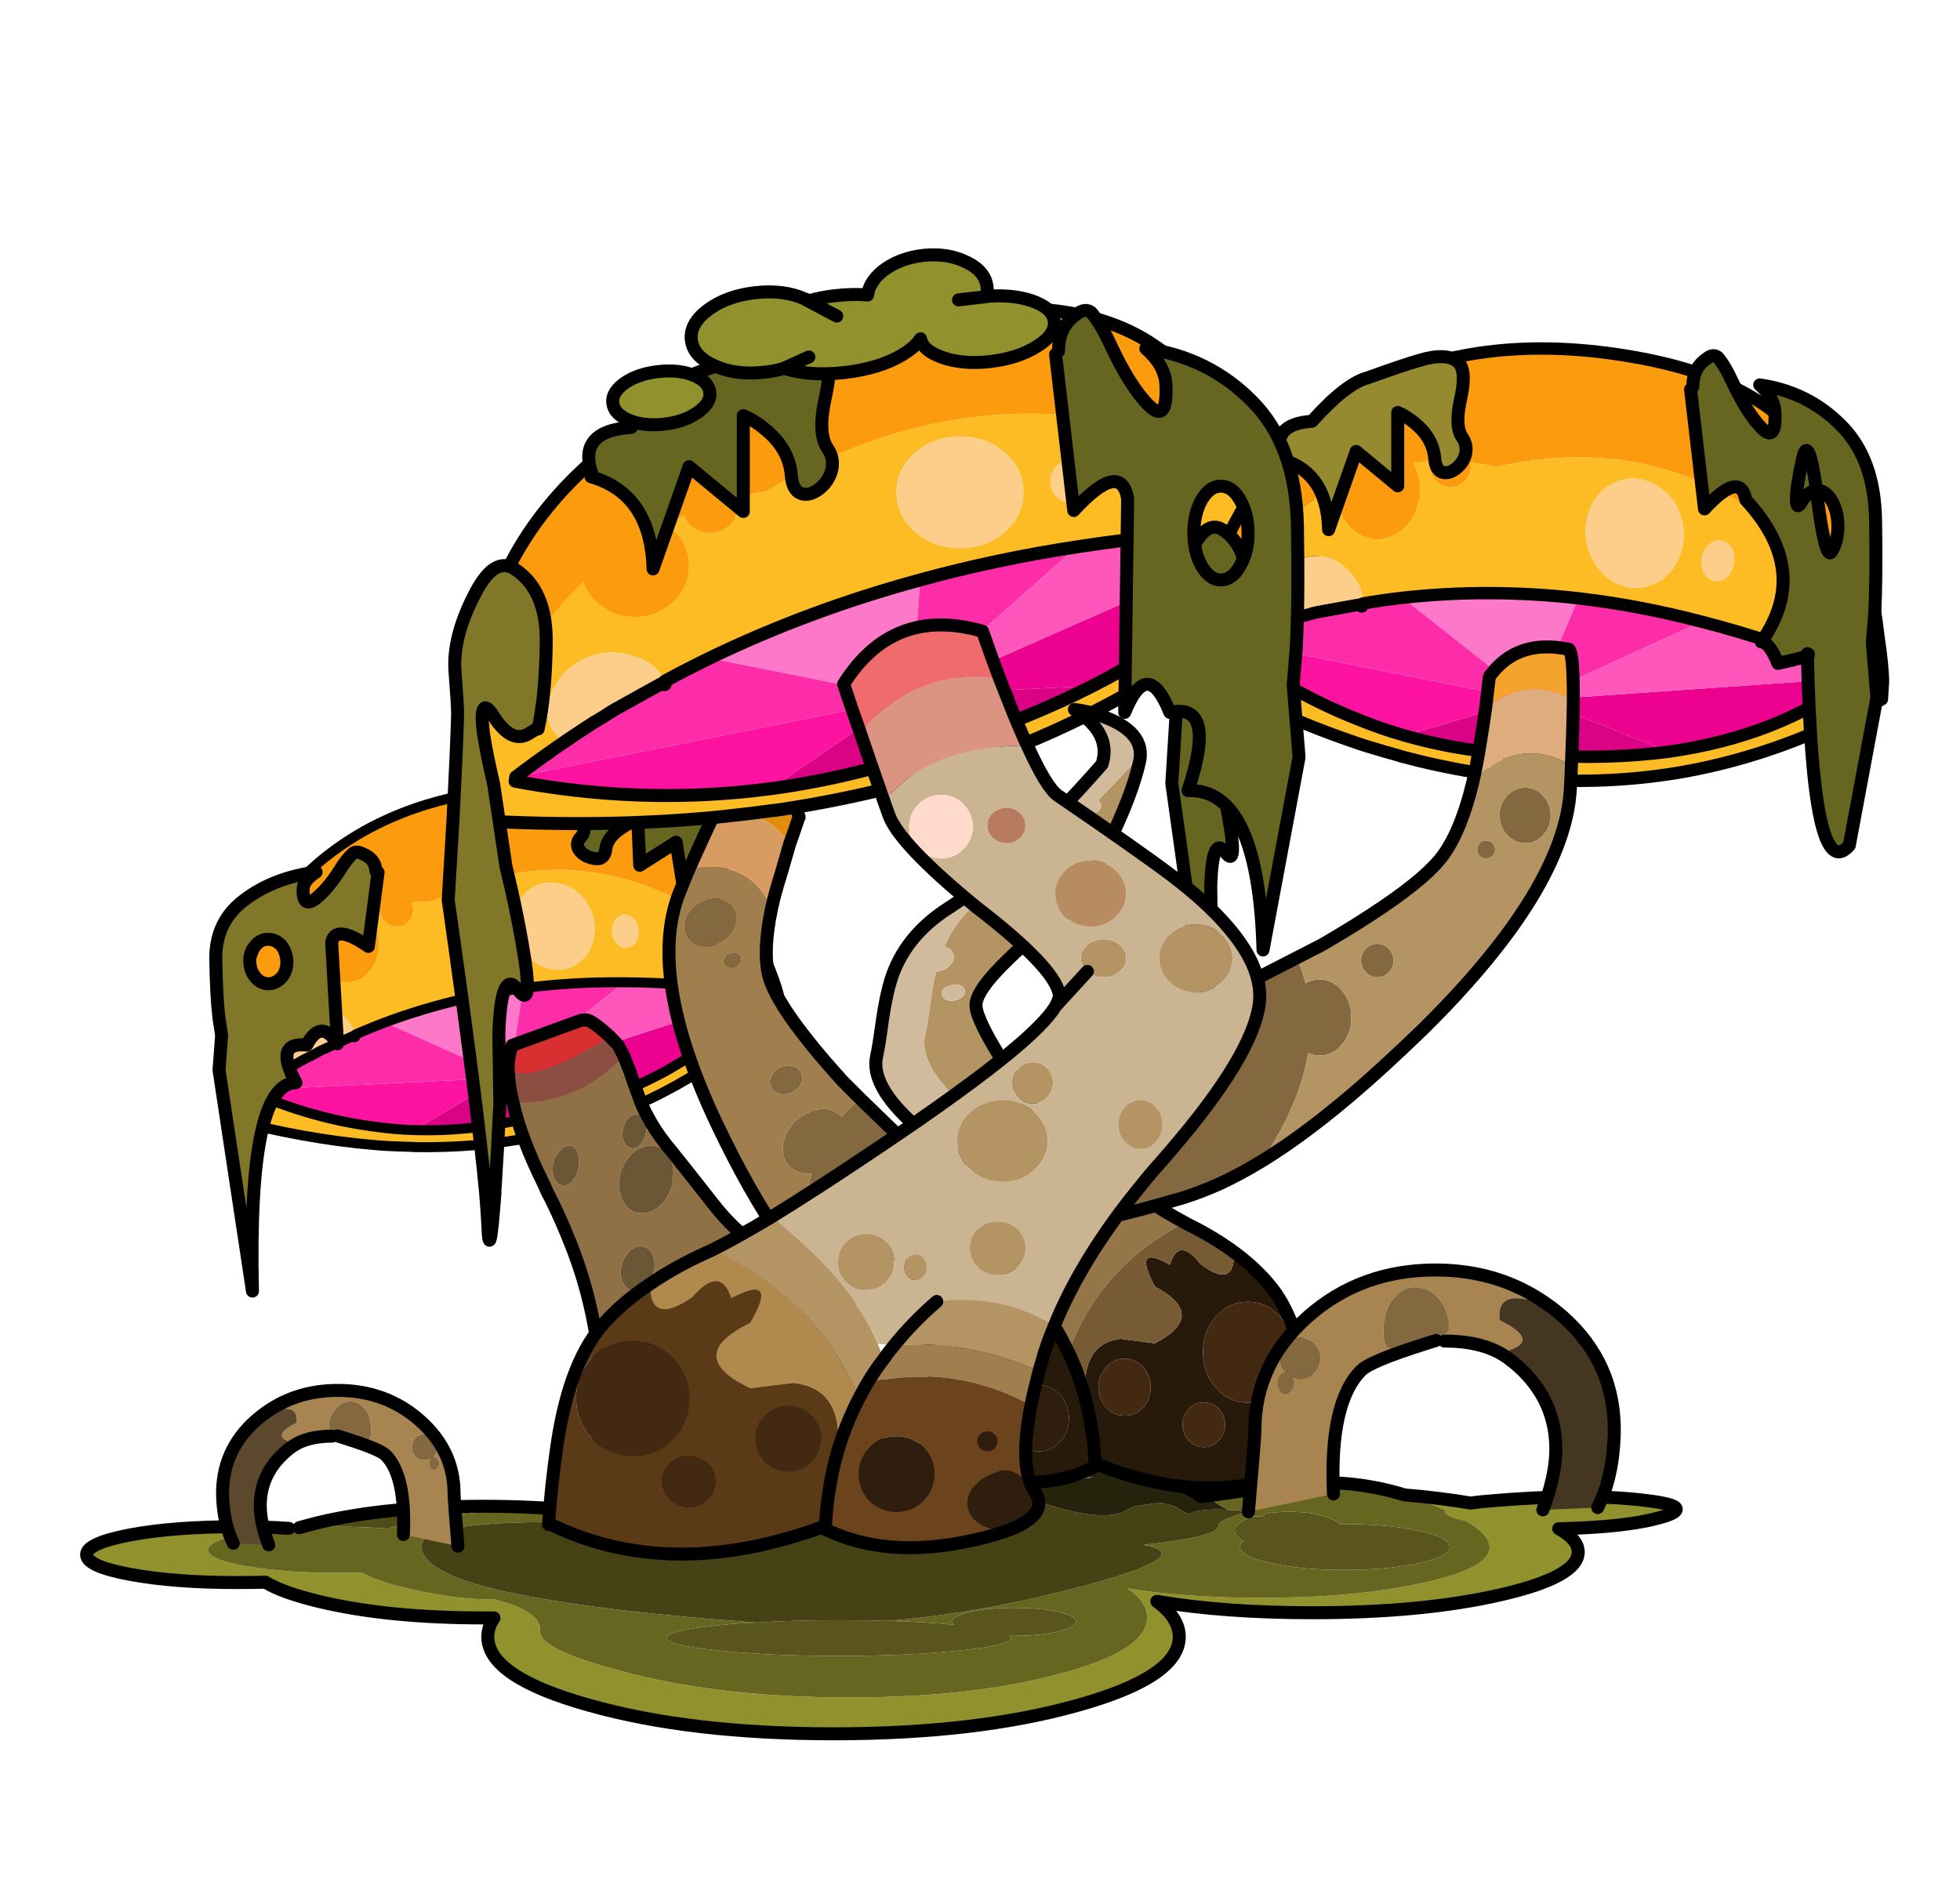 
<svg xmlns="http://www.w3.org/2000/svg" version="1.1" xmlns:xlink="http://www.w3.org/1999/xlink" preserveAspectRatio="none" x="0px" y="0px" width="560px" height="544px" viewBox="0 0 560 544">
<defs>
<g id="final_tree_0_Layer14_0_FILL">
<path fill="#5A541D" stroke="none" d="
M -3 9.1
Q -6.6 9 -10.6 9 -17.6 9 -23.25 9.35 -26.5 9.5 -29.3 9.8 -37.05 10.6 -37.05 11.7 -37.05 12.85 -29.3 13.65 -21.55 14.5 -10.6 14.5 0.4 14.5 8.15 13.65 15.9 12.85 15.9 11.75 15.9 11.55 15.7 11.4 16.05 11.4 16.4 11.4 20.35 11.4 23.15 10.75 25.95 10.1 25.95 9.25 25.95 8.35 23.15 7.7 20.35 7.1 16.4 7.1 12.5 7.1 9.7 7.7 6.9 8.35 6.9 9.2 6.9 9.45 7.15 9.7 2.6 9.25 -3 9.1
M 58.75 -7.7
Q 56.6 -7.7 54.85 -7.35 55.2 -6.9 53.3 -7 53.05 -6.9 52.85 -6.85 50.4 -5.95 50.4 -4.8 50.4 -3.9 51.75 -3.2 51.2 -2.8 51.2 -2.3 51.2 -0.85 55.9 0.2 60.65 1.25 67.35 1.25 74.05 1.25 78.75 0.2 83.5 -0.85 83.5 -2.3 83.5 -3.7 78.75 -4.75 74.05 -5.8 67.35 -5.8 66.95 -5.8 66.6 -5.8 66 -6.35 64.65 -6.85 62.2 -7.7 58.75 -7.7 Z"/>

<path fill="#4E4D18" stroke="none" d="
M -90.7 -6.05
Q -92.3 -5.65 -93.7 -5.25 -90.95 -5.4 -87.85 -5.4 -83.65 -5.4 -80.05 -5.1 -78.7 -5.55 -77 -5.95 -67.95 -8 -55.15 -8 -53.45 -8 -51.85 -7.95 -58.05 -8.55 -65.25 -8.55 -80.15 -8.55 -90.7 -6.05 Z"/>

<path fill="#91912D" stroke="none" d="
M 76.55 -10.3
Q 77.9 -9.9 79.25 -9.4 81.25 -8.65 82.9 -7.9 82.3 -7.1 86.1 -6.25 89.65 -4.15 89.65 -2.25 89.7 1 79.35 3.25 69.05 5.55 54.45 5.55 42.85 5.55 33.9 4.1 36.9 6.2 36.9 8.6 36.9 13.7 23.45 17.25 10.05 20.9 -8.9 20.9 -27.85 20.9 -42.3 17.3 -56.8 13.7 -56.6 10.65 -56.4 7.6 -63.6 5.8 -69.3 5.9 -77 4.1 -81.85 2.95 -84.05 1.65 -85.85 1.7 -87.85 1.7 -96.1 1.7 -101.95 0.65 -107.75 -0.35 -107.75 -1.85 -107.75 -3.3 -101.95 -4.35 -98.95 -4.9 -95.3 -5.15 -99 -5.4 -103.3 -5.4 -112.9 -5.4 -119.7 -4.15 -126.45 -2.85 -126.45 -1.1 -126.45 0.7 -119.7 1.95 -112.9 3.2 -103.3 3.2 -101 3.2 -98.9 3.15 -96.3 4.75 -90.7 6.1 -80.15 8.65 -65.25 8.65 -64.5 8.65 -63.7 8.65 -64.65 10.05 -64.65 11.55 -64.65 17.75 -49.05 22.1 -33.45 26.5 -11.4 26.5 10.65 26.5 26.25 22.1 41.85 17.75 41.85 11.55 41.85 8.65 38.4 6.1 48.8 7.85 62.3 7.85 79.3 7.85 91.3 5.1 103.3 2.35 103.3 -1.5 103.3 -3.45 100.3 -5.1 100.55 -5.1 100.8 -5.1 108.65 -5.3 113.55 -6.25 118.4 -7.25 118.4 -8.1 118.4 -8.9 113.65 -9.45 108.9 -10.05 102.65 -10 96.4 -9.95 90.1 -9.4 88.15 -9.25 86.7 -9.05 81.95 -9.85 76.55 -10.3 Z"/>

<path fill="#676621" stroke="none" d="
M 39.2 -2.95
Q 37.85 -2.8 36.4 -2.6 46 -0.8 22.05 5 9.25 8.1 -3 9.1 2.6 9.25 7.15 9.7 6.9 9.45 6.9 9.2 6.9 8.35 9.7 7.7 12.5 7.1 16.4 7.1 20.35 7.1 23.15 7.7 25.95 8.35 25.95 9.25 25.95 10.1 23.15 10.75 20.35 11.4 16.4 11.4 16.05 11.4 15.7 11.4 15.9 11.55 15.9 11.75 15.9 12.85 8.15 13.65 0.4 14.5 -10.6 14.5 -21.55 14.5 -29.3 13.65 -37.05 12.85 -37.05 11.7 -37.05 10.6 -29.3 9.8 -26.5 9.5 -23.25 9.35 -23.65 9.3 -24 9.3 -46.15 7.75 -60.3 4.95 -74.5 2.1 -74.9 -2.25 -75.35 -6.65 -48.25 -6.05 -42.35 -6.35 -35.7 -6.35 -35.45 -6.35 -35.2 -6.35 -42.45 -7.75 -51.85 -7.95 -53.45 -8 -55.15 -8 -67.95 -8 -77 -5.95 -78.7 -5.55 -80.05 -5.1 -83.65 -5.4 -87.85 -5.4 -90.95 -5.4 -93.7 -5.25 -94.55 -5.2 -95.3 -5.15 -98.95 -4.9 -101.95 -4.35 -107.75 -3.3 -107.75 -1.85 -107.75 -0.35 -101.95 0.65 -96.1 1.7 -87.85 1.7 -85.85 1.7 -84.05 1.65 -81.85 2.95 -77 4.1 -69.3 5.9 -63.6 5.8 -56.4 7.6 -56.6 10.65 -56.8 13.7 -42.3 17.3 -27.85 20.9 -8.9 20.9 10.05 20.9 23.45 17.25 36.9 13.7 36.9 8.6 36.9 6.2 33.9 4.1 42.85 5.55 54.45 5.55 69.05 5.55 79.35 3.25 89.7 1 89.65 -2.25 89.65 -4.15 86.1 -6.25 82.3 -7.1 82.9 -7.9 81.25 -8.65 79.25 -9.4 77.9 -9.9 76.55 -10.3 67.45 -13.1 57.85 -11.75 51.05 -10.85 45.8 -10.1 44.65 -9.95 43.65 -9.8 44.15 -9.75 44.7 -9.7 45.75 -9.6 46.9 -9.5 48.15 -8.6 49.3 -8 50.75 -7.95 52.55 -7.75 51.75 -7.55 51.1 -7.3 47.9 -6.3 47.9 -5.6 47.95 -4.05 39.2 -2.95
M 57.5 -8.95
Q 55.2 -8.45 53.5 -8 50.6 -9.4 53.9 -9.35
L 57.5 -8.95
M 54.85 -7.35
Q 56.6 -7.7 58.75 -7.7 62.2 -7.7 64.65 -6.85 66 -6.35 66.6 -5.8 66.95 -5.8 67.35 -5.8 74.05 -5.8 78.75 -4.75 83.5 -3.7 83.5 -2.3 83.5 -0.85 78.75 0.2 74.05 1.25 67.35 1.25 60.65 1.25 55.9 0.2 51.2 -0.85 51.2 -2.3 51.2 -2.8 51.75 -3.2 50.4 -3.9 50.4 -4.8 50.4 -5.95 52.85 -6.85 53.05 -6.9 53.3 -7 55.2 -6.9 54.85 -7.35
M 1.4 -10.1
Q 4.2 -9.6 5.6 -9 7.9 -9.2 11.9 -10.35 15.85 -11.55 26.1 -12.75 27.4 -12.95 28.55 -13 24 -13.7 18.55 -13.7 9 -13.7 2.2 -11.55 0.55 -11 -0.65 -10.4 0.4 -10.3 1.4 -10.1 Z"/>

<path fill="#474216" stroke="none" d="
M 53.5 -8
Q 55.2 -8.45 57.5 -8.95
L 53.9 -9.35
Q 50.6 -9.4 53.5 -8
M 5.6 -9
Q 4.2 -9.6 1.4 -10.1 0.4 -10.3 -0.65 -10.4 -1.9 -10.6 -3.25 -10.75 -7.35 -11.15 -12.4 -11.15 -20.5 -11.15 -26.25 -10.1 -32 -9.05 -32 -7.6 -32 -6.9 -30.75 -6.3 -31.6 -6.3 -32.4 -6.3 -33.8 -6.35 -35.2 -6.35 -35.45 -6.35 -35.7 -6.35 -42.35 -6.35 -48.25 -6.05 -75.35 -6.65 -74.9 -2.25 -74.5 2.1 -60.3 4.95 -46.15 7.75 -24 9.3 -23.65 9.3 -23.25 9.35 -17.6 9 -10.6 9 -6.6 9 -3 9.1 9.25 8.1 22.05 5 46 -0.8 36.4 -2.6 37.85 -2.8 39.2 -2.95 47.95 -4.05 47.9 -5.6 47.9 -6.3 51.1 -7.3 51.75 -7.55 52.55 -7.75 50.75 -7.95 49.3 -8 44.85 -8.25 43.25 -7.3 41.9 -8.1 40.9 -8.65 40.75 -8.7 40.6 -8.7 39.9 -8.9 39.1 -9.05 38.75 -9.15 34.8 -8.5 34.6 -8.45 34.5 -8.35 34.15 -8.2 33.85 -8 30.55 -6.05 22.25 -8.6 13.9 -11.2 28.55 -13 27.4 -12.95 26.1 -12.75 15.85 -11.55 11.9 -10.35 7.9 -9.2 5.6 -9 Z"/>

<path fill="#26230D" stroke="none" d="
M 2.2 -11.55
Q 9 -13.7 18.55 -13.7 24 -13.7 28.55 -13 13.9 -11.2 22.25 -8.6 30.55 -6.05 33.85 -8 34.15 -8.2 34.5 -8.35 34.6 -8.45 34.8 -8.5 38.75 -9.15 39.1 -9.05 39.9 -8.9 40.6 -8.7 40.75 -8.7 40.9 -8.65 41.9 -8.1 43.25 -7.3 44.85 -8.25 49.3 -8 48.15 -8.6 46.9 -9.5 45.75 -9.6 44.7 -9.7 44.15 -9.75 43.65 -9.8 44.65 -9.95 45.8 -10.1 45.5 -10.1 45.2 -10.05 43.25 -11.55 39.45 -12.85 31.6 -15.45 20.5 -15.45 9.4 -15.45 1.5 -12.85 -1.4 -11.85 -3.25 -10.75 -1.9 -10.6 -0.65 -10.4 0.55 -11 2.2 -11.55 Z"/>
</g>

<g id="final_tree_0_Layer13_0_FILL">
<path fill="#6B441D" stroke="none" d="
M 3.7 -16.3
Q 3.05 -17 2.85 -17.85 2.75 -18.3 2.85 -18.75 2.5 -17.4 3.7 -16.3 Z"/>

<path fill="#2F1E0D" stroke="none" d="
M 4.55 -15.55
Q 4.6 -15.5 4.75 -15.45 4.4 -15.7 4.1 -15.95 4.3 -15.75 4.55 -15.55
M 11.55 -18.25
Q 11.55 -19.75 10.35 -20.85 9.2 -22 7.6 -22.5 6 -23.05 4.25 -21.15 3.8 -20.65 3.5 -20.2 3.4 -19.95 3.25 -19.75 3.05 -19.4 2.9 -19.1
L 2.85 -18.75
Q 2.75 -18.3 2.85 -17.85 3.05 -17 3.7 -16.3
L 3.9 -16.1
Q 4 -16 4.1 -15.95 4.4 -15.7 4.75 -15.45 4.95 -15.35 5.2 -15.2 6.35 -14.65 7.65 -14.65 9.2 -14.65 10.35 -15.75 11.55 -16.8 11.55 -18.25
M 20.2 -27.2
Q 18.25 -27.2 16.9 -25.7 15.55 -24.25 15.55 -22.1 15.55 -19.95 16.9 -18.5 18.25 -17 20.2 -17 22.15 -17 23.5 -18.5 24.85 -19.95 24.85 -22.1 24.85 -24.25 23.5 -25.7 22.15 -27.2 20.2 -27.2
M 9.05 -25.15
Q 9.6 -25.15 9.95 -25.55 10.3 -25.95 10.3 -26.5 10.3 -27.1 9.95 -27.5 9.6 -27.85 9.05 -27.85 8.55 -27.85 8.2 -27.5 7.85 -27.1 7.85 -26.5 7.85 -25.95 8.2 -25.55 8.55 -25.15 9.05 -25.15 Z"/>

<path fill="#B59464" stroke="none" d="
M 2.45 -36.95
Q 2.65 -36.5 2.75 -35.95 11.65 -40.25 20.5 -39.4 18.25 -42.45 15.25 -45.3 6.9 -46.35 0.9 -41.9 1.9 -39.45 2.45 -36.95
M 23.85 -54.3
Q 22.45 -54.3 21.45 -53.2 20.45 -52.1 20.45 -50.6 20.45 -50.35 20.45 -50.15 20.6 -48.9 21.45 -47.9 22.45 -46.85 23.85 -46.85 25.3 -46.85 26.3 -47.9 27.3 -49 27.3 -50.6 27.3 -52.1 26.3 -53.2 25.3 -54.3 23.85 -54.3
M 16.9 -51.15
Q 16.5 -50.65 16.5 -49.95 16.5 -49.15 16.9 -48.7 17.3 -48.15 17.9 -48.15 18.45 -48.15 18.85 -48.7 19.25 -49.15 19.25 -49.95 19.25 -50.65 18.85 -51.15 18.45 -51.65 17.9 -51.65 17.3 -51.65 16.9 -51.15
M 4.4 -52.45
Q 4.4 -50.95 5.4 -49.95 6.4 -48.9 7.85 -48.9 9.2 -48.9 10.2 -49.95 11.2 -50.95 11.2 -52.5 11.2 -54 10.2 -55.05 9.2 -56 7.85 -56 6.4 -56 5.4 -55.05 4.4 -54 4.4 -52.45 Z"/>

<path fill="#281A0B" stroke="none" d="
M 27.45 -24.9
Q 26.45 -28.75 24.8 -32.25 24.25 -33.35 23.7 -34.4 13.2 -36.9 3.75 -31.3 5.15 -23.55 3.5 -20.2 3.8 -20.65 4.25 -21.15 6 -23.05 7.6 -22.5 9.2 -22 10.35 -20.85 11.55 -19.75 11.55 -18.25 11.55 -16.8 10.35 -15.75 9.2 -14.65 7.65 -14.65 6.35 -14.65 5.2 -15.2 7.35 -14.05 11.25 -13.15 21.5 -10.75 28.9 -14.7 28.9 -14.8 28.9 -14.9 28.8 -17.25 28.5 -19.5 28.1 -22.25 27.45 -24.9
M 9.95 -25.55
Q 9.6 -25.15 9.05 -25.15 8.55 -25.15 8.2 -25.55 7.85 -25.95 7.85 -26.5 7.85 -27.1 8.2 -27.5 8.55 -27.85 9.05 -27.85 9.6 -27.85 9.95 -27.5 10.3 -27.1 10.3 -26.5 10.3 -25.95 9.95 -25.55
M 16.9 -25.7
Q 18.25 -27.2 20.2 -27.2 22.15 -27.2 23.5 -25.7 24.85 -24.25 24.85 -22.1 24.85 -19.95 23.5 -18.5 22.15 -17 20.2 -17 18.25 -17 16.9 -18.5 15.55 -19.95 15.55 -22.1 15.55 -24.25 16.9 -25.7
M 40.4 -45.75
Q 34.5 -49.15 38.1 -42.4 46.35 -38 38.1 -33.65
L 32.8 -34.35
Q 26.55 -33.55 27.45 -24.9 28.1 -22.25 28.5 -19.5 28.8 -17.25 28.9 -14.9
L 29.35 -14.95
Q 47.9 -7.6 62.45 -15.35
L 62.75 -15.35
Q 62.45 -20.6 61.7 -26.25 60.15 -37.5 55.7 -42.7 53.5 -45.35 50.3 -47.7 50.4 -41.9 45.15 -45.85 41.75 -50.2 40.4 -45.75
M 30.6 -30
Q 31.8 -31.3 33.45 -31.3 35.1 -31.3 36.3 -30 37.45 -28.7 37.45 -26.95 37.45 -25.05 36.3 -23.75 35.1 -22.5 33.45 -22.5 31.8 -22.5 30.6 -23.75 29.4 -25.05 29.4 -26.9 29.4 -28.7 30.6 -30
M 47.5 -37.8
Q 49.55 -40.05 52.4 -40.05 55.3 -40.05 57.35 -37.8 59.35 -35.5 59.35 -32.3 59.35 -29.05 57.35 -26.8 55.3 -24.5 52.4 -24.5 49.55 -24.5 47.5 -26.8 45.5 -29.05 45.5 -32.25 45.5 -35.5 47.5 -37.8
M 42.35 -21.1
Q 42.35 -22.5 43.3 -23.55 44.25 -24.55 45.65 -24.55 47 -24.55 47.95 -23.55 48.9 -22.5 48.9 -21.1 48.9 -19.75 47.95 -18.7 47 -17.65 45.65 -17.65 44.25 -17.65 43.3 -18.7 42.35 -19.75 42.35 -21.1 Z"/>

<path fill="#A07E4E" stroke="none" d="
M 21.75 -37.5
Q 21.15 -38.5 20.5 -39.4 11.65 -40.25 2.75 -35.95 3.35 -33.45 3.75 -31.3 13.2 -36.9 23.7 -34.4 22.85 -36.05 21.75 -37.5 Z"/>

<path fill="#957648" stroke="none" d="
M 22.5 -39.65
Q 22.1 -38.55 21.75 -37.5 22.85 -36.05 23.7 -34.4 24.25 -33.35 24.8 -32.25 29.6 -45.5 42.7 -52.25 39.75 -53.8 35.5 -56.6 30.25 -52.05 26.8 -47.45 23.95 -43.55 22.5 -39.65 Z"/>

<path fill="#432912" stroke="none" d="
M 43.3 -23.55
Q 42.35 -22.5 42.35 -21.1 42.35 -19.75 43.3 -18.7 44.25 -17.65 45.65 -17.65 47 -17.65 47.95 -18.7 48.9 -19.75 48.9 -21.1 48.9 -22.5 47.95 -23.55 47 -24.55 45.65 -24.55 44.25 -24.55 43.3 -23.55
M 52.4 -40.05
Q 49.55 -40.05 47.5 -37.8 45.5 -35.5 45.5 -32.25 45.5 -29.05 47.5 -26.8 49.55 -24.5 52.4 -24.5 55.3 -24.5 57.35 -26.8 59.35 -29.05 59.35 -32.3 59.35 -35.5 57.35 -37.8 55.3 -40.05 52.4 -40.05
M 33.45 -31.3
Q 31.8 -31.3 30.6 -30 29.4 -28.7 29.4 -26.9 29.4 -25.05 30.6 -23.75 31.8 -22.5 33.45 -22.5 35.1 -22.5 36.3 -23.75 37.45 -25.05 37.45 -26.95 37.45 -28.7 36.3 -30 35.1 -31.3 33.45 -31.3 Z"/>

<path fill="#CBB492" stroke="none" d="
M 35.5 -56.6
Q 34.4 -57.35 33.2 -58.2 31.9 -59.1 30.5 -60.1
L -9.15 -60.1
Q -8.45 -59.15 -7.8 -58.2 -2 -49.85 0.9 -41.9 6.9 -46.35 15.25 -45.3 18.25 -42.45 20.5 -39.4
L 22.5 -39.65
Q 23.95 -43.55 26.8 -47.45 30.25 -52.05 35.5 -56.6
M 5.4 -49.95
Q 4.4 -50.95 4.4 -52.45 4.4 -54 5.4 -55.05 6.4 -56 7.85 -56 9.2 -56 10.2 -55.05 11.2 -54 11.2 -52.5 11.2 -50.95 10.2 -49.95 9.2 -48.9 7.85 -48.9 6.4 -48.9 5.4 -49.95
M 16.5 -49.95
Q 16.5 -50.65 16.9 -51.15 17.3 -51.65 17.9 -51.65 18.45 -51.65 18.85 -51.15 19.25 -50.65 19.25 -49.95 19.25 -49.15 18.85 -48.7 18.45 -48.15 17.9 -48.15 17.3 -48.15 16.9 -48.7 16.5 -49.15 16.5 -49.95
M 21.45 -53.2
Q 22.45 -54.3 23.85 -54.3 25.3 -54.3 26.3 -53.2 27.3 -52.1 27.3 -50.6 27.3 -49 26.3 -47.9 25.3 -46.85 23.85 -46.85 22.45 -46.85 21.45 -47.9 20.6 -48.9 20.45 -50.15 20.45 -50.35 20.45 -50.6 20.45 -52.1 21.45 -53.2 Z"/>

<path fill="#765B34" stroke="none" d="
M 43.65 -51.75
Q 43.2 -51.95 42.7 -52.25 29.6 -45.5 24.8 -32.25 26.45 -28.75 27.45 -24.9 26.55 -33.55 32.8 -34.35
L 38.1 -33.65
Q 46.35 -38 38.1 -42.4 34.5 -49.15 40.4 -45.75 41.75 -50.2 45.15 -45.85 50.4 -41.9 50.3 -47.7 47.4 -49.85 43.65 -51.75 Z"/>
</g>

<g id="cap_0_Layer0_0_FILL">
<path fill="#FB9B0D" stroke="none" d="
M 98.25 29
Q 97.55 29.8 97.25 31.15 96.7 33.4 97.75 35.45 98.8 37.55 100.8 38.2 102.75 38.85 104.5 37.7 105.6 36.95 106.25 35.85 108.45 37.95 110.6 40.45 110.1 38.25 109.35 35.65 106.95 27.15 98.15 14.35 89.4 1.55 66.25 0.2 43.1 -1.2 26.55 8.5 9.95 18.15 3.55 38.8 1.8 44.6 0.8 51 9.25 34.3 20.65 26.6 20.75 28.5 21.6 30.2 23 33.05 25.75 33.95 28.45 34.9 30.9 33.35 33.35 31.7 34.1 28.45 34.8 25.3 33.35 22.45 33.05 21.85 32.7 21.35 33.9 21 35.2 20.75 35.2 21.7 35.65 22.6 36.35 23.95 37.7 24.4 39.1 24.9 40.3 24.15 41.55 23.35 41.9 21.85 42.1 21 41.9 20.2 44 20.2 46.15 20.4 74 10.6 98.25 29 Z"/>

<path fill="#FDBB24" stroke="none" d="
M 97.25 31.15
Q 97.55 29.8 98.25 29 74 10.6 46.15 20.4 44 20.2 41.9 20.2 42.1 21 41.9 21.85 41.55 23.35 40.3 24.15 39.1 24.9 37.7 24.4 36.35 23.95 35.65 22.6 35.2 21.7 35.2 20.75 33.9 21 32.7 21.35 33.05 21.85 33.35 22.45 34.8 25.3 34.1 28.45 33.35 31.7 30.9 33.35 28.45 34.9 25.75 33.95 23 33.05 21.6 30.2 20.75 28.5 20.65 26.6 9.25 34.3 0.8 51 0.7 51.7 0.6 52.4
L 0 58.3
Q 14.5 64.25 28 67.2 29.3 67.5 30.65 67.75 33.4 68.25 36 68.65 36.05 68.65 36.1 68.7 36.1 68.65 36.15 68.7 60.55 72.3 82.05 65.85 98 61 112.35 50.55
L 112.2 47.75
Q 111.9 45.25 110.6 40.45 108.45 37.95 106.25 35.85 105.6 36.95 104.5 37.7 102.75 38.85 100.8 38.2 98.8 37.55 97.75 35.45 96.7 33.4 97.25 31.15
M 85.75 29.7
Q 86.25 30.9 85.95 32.2 85.65 33.55 84.7 34.25 83.75 34.9 82.7 34.55 81.7 34.2 81.15 33.05 80.6 31.85 80.9 30.5 81.2 29.2 82.2 28.5 83.15 27.85 84.15 28.2 85.2 28.55 85.75 29.7
M 107.9 47.1
Q 108.05 47.15 108.2 47.2 108 47.4 107.8 47.6 96.5 58.4 79.1 62.95 69.6 65.35 58.35 65.95 47.1 67.05 36.4 65.3 32.4 64.65 28.5 63.55 16.65 60.4 5.55 53.75 5.4 53.7 5.2 53.55 5.15 53.55 5.1 53.55 5.15 53.45 5.2 53.45 5.5 53.3 5.75 53.2 10.82 50.665 15.95 48.6
L 12.7 49.8
Q 11.75 47.5 11.75 46.9 11.5 43.7 13.6 41.15 15.65 38.6 18.55 38.15 21.35 37.6 24.1 39.75 26.85 41.8 27.2 44.85 30.25 43.95 33.45 43.2 47.1 40.05 61.7 40 71.6 40 81.9 41.45 94.6 43.15 107.9 47.1
M 71.45 20.15
Q 74.65 21.2 76.35 24.35 78.05 27.55 77.25 31.05 76.45 34.5 73.65 36.2 70.85 37.95 67.65 36.9 64.45 35.8 62.7 32.55 61 29.35 61.8 25.85 62.6 22.4 65.4 20.7 68.25 19.05 71.45 20.15 Z"/>

<path fill="#FDCE8A" stroke="none" d="
M 76.35 24.35
Q 74.65 21.2 71.45 20.15 68.25 19.05 65.4 20.7 62.6 22.4 61.8 25.85 61 29.35 62.7 32.55 64.45 35.8 67.65 36.9 70.85 37.95 73.65 36.2 76.45 34.5 77.25 31.05 78.05 27.55 76.35 24.35
M 18.55 38.15
Q 15.65 38.6 13.6 41.15 11.5 43.7 11.75 46.9 11.75 47.5 12.7 49.8
L 15.95 48.6 18.55 47.7
Q 19.3 47.35 20.05 47.1
L 26.65 45.1
Q 27.2 45.65 27.15 45.05 27.15 44.95 27.2 44.85 26.85 41.8 24.1 39.75 21.35 37.6 18.55 38.15
M 85.95 32.2
Q 86.25 30.9 85.75 29.7 85.2 28.55 84.15 28.2 83.15 27.85 82.2 28.5 81.2 29.2 80.9 30.5 80.6 31.85 81.15 33.05 81.7 34.2 82.7 34.55 83.75 34.9 84.7 34.25 85.65 33.55 85.95 32.2 Z"/>

<path fill="#FE78C9" stroke="none" d="
M 55.45 56.75
L 56.85 56.6 61.7 40
Q 47.1 40.05 33.45 43.2
L 55.45 56.75 Z"/>

<path fill="#DB0285" stroke="none" d="
M 79.1 62.95
L 57.3 57.05 56.7 57.15 56.7 57.3 55.25 57.25 36.4 65.3
Q 47.1 67.05 58.35 65.95 69.6 65.35 79.1 62.95 Z"/>

<path fill="#EC028E" stroke="none" d="
M 57.3 57.05
L 79.1 62.95
Q 96.5 58.4 107.8 47.6
L 57.3 57.05 Z"/>

<path fill="#FD139F" stroke="none" d="
M 28.5 63.55
Q 32.4 64.65 36.4 65.3
L 55.25 57.25 5.75 53.2 5.55 53.75
Q 16.65 60.4 28.5 63.55 Z"/>

<path fill="#FD2DAA" stroke="none" d="
M 20.05 47.1
Q 19.3 47.35 18.55 47.7
L 15.95 48.6
Q 10.82 50.665 5.75 53.2
L 55.25 57.25 56.7 57.3 56.7 57.15 57.3 57.05 57.05 56.55 81.9 41.45
Q 71.6 40 61.7 40
L 56.85 56.6 55.45 56.75 33.45 43.2
Q 30.25 43.95 27.2 44.85 27.15 44.95 27.15 45.05 27.2 45.65 26.65 45.1
L 20.05 47.1 Z"/>

<path fill="#FE56BB" stroke="none" d="
M 107.8 47.6
L 107.9 47.1
Q 94.6 43.15 81.9 41.45
L 57.05 56.55 57.3 57.05 107.8 47.6 Z"/>
</g>

<g id="final_tree_0_Layer11_0_FILL">
<path fill="#817729" stroke="none" d="
M -81.55 -106.2
L -81.9 -106.45
Q -81.95 -108.25 -83.9 -109.05 -84.85 -109.55 -85.4 -109.15 -86.4 -108.25 -87.35 -106.7 -89.3 -103.6 -91.25 -102.1 -93.15 -100.7 -93.1 -103.55 -93.1 -104.95 -91.1 -106.25 -97.7 -105.35 -102.15 -101.95 -106.65 -98.6 -106.55 -92.75 -106.45 -86.9 -106.05 -83.7
L -105.65 -81.1 -106.05 -75.75 -100.9 -41.7
Q -101.65 -73.7 -94.2 -73.8 -97.65 -80.15 -92.55 -79.6 -90.35 -83.8 -87.8 -79.8
L -88.7 -95.4
Q -88.15 -98.3 -83.05 -94.8
L -81.55 -106.2
M -98.35 -89.05
Q -99.5 -89 -100.35 -89.95 -101.25 -90.95 -101.3 -92.35 -101.4 -93.8 -100.55 -94.8 -99.75 -95.85 -98.6 -95.9 -97.45 -95.95 -96.5 -95 -95.7 -94 -95.6 -92.6 -95.55 -91.15 -96.3 -90.15 -97.2 -89.1 -98.35 -89.05 Z"/>

<path fill="#676621" stroke="none" d="
M -43.9 -113.15
Q -42.75 -113.95 -41.55 -114.3
L -41.25 -107.3 -35.65 -110.85 -30.6 -79.7
Q -31.6 -109 -25.3 -110.5
L -25.55 -110.55
Q -23.85 -113.95 -29.7 -114 -34.55 -117.4 -37.6 -117.85 -42.45 -118.85 -44.65 -119.15 -48.5 -119.8 -50 -118.85 -51.2 -118.05 -50.3 -115.45 -49.25 -112.7 -50.35 -111.6 -51.1 -110.8 -50.7 -109.9 -50.3 -109.1 -49.3 -108.65 -48.25 -108.2 -47.4 -108.35 -46.6 -108.65 -46.5 -109.7 -46.3 -111.65 -43.9 -113.15 Z"/>
</g>

<g id="final_tree_0_Layer10_0_FILL">
<path fill="#846840" stroke="none" d="
M -0.65 -64.9
L -7.3 -71.35
Q -8.9 -70 -10.1 -68.55 -10.75 -69.2 -11.8 -69.6 -13.7 -70.1 -15.65 -69 -17.65 -68 -18.65 -66 -19.6 -63.95 -19 -62.2 -18.4 -60.5 -16.5 -59.95 -15.7 -59.7 -14.8 -59.75 -16.35 -54.4 -15.65 -48 -15.5 -46.2 -15.1 -44.25 -11.9 -40.6 -8.65 -38.1
L 2.25 -60.4 -0.65 -64.9
M -25.65 -93.2
Q -25.85 -93.65 -26.4 -93.8 -26.95 -93.95 -27.5 -93.65 -28 -93.45 -28.2 -92.95 -28.45 -92.5 -28.25 -92.1 -28.05 -91.7 -27.5 -91.5 -26.95 -91.35 -26.4 -91.6 -26 -91.8 -25.75 -92.3 -25.55 -92.75 -25.65 -93.2
M -16.4 -75.3
Q -16.75 -76.1 -17.65 -76.35 -18.6 -76.65 -19.55 -76.2 -20.55 -75.75 -20.95 -74.85 -21.4 -74 -21.05 -73.2 -20.7 -72.4 -19.75 -72.1 -18.85 -71.85 -17.85 -72.3 -16.85 -72.7 -16.45 -73.6 -16 -74.45 -16.4 -75.3
M -28.65 -102
Q -30.05 -102.4 -31.55 -101.7 -33.1 -101 -33.85 -99.45 -34.55 -98.05 -34 -96.7 -33.5 -95.4 -32.1 -94.95 -30.6 -94.55 -29 -95.3 -27.45 -96.05 -26.75 -97.5 -26 -99 -26.55 -100.3 -27.15 -101.6 -28.65 -102 Z"/>

<path fill="#E28C0C" stroke="none" d="
M -27.2 -120
Q -28.15 -118.55 -29.85 -115.05 -22.2 -116.5 -18.15 -110.6 -17.4 -112.7 -16.75 -114.65
L -16.7 -114.7
Q -16.7 -114.85 -16.75 -114.9 -18.3 -120.55 -25.95 -121.3 -26.2 -121.5 -27.2 -120 Z"/>

<path fill="#A07E4E" stroke="none" d="
M -20.95 -100.6
Q -24.15 -108.4 -33.65 -106.75 -34.25 -105.35 -34.85 -103.8 -40.5 -90.9 -29.35 -67.4 -24.45 -57.1 -19.45 -49.85 -17.3 -46.75 -15.1 -44.25 -15.5 -46.2 -15.65 -48 -16.35 -54.4 -14.8 -59.75 -15.7 -59.7 -16.5 -59.95 -18.4 -60.5 -19 -62.2 -19.6 -63.95 -18.65 -66 -17.65 -68 -15.65 -69 -13.7 -70.1 -11.8 -69.6 -10.75 -69.2 -10.1 -68.55 -8.9 -70 -7.3 -71.35
L -10 -74.05
Q -20.1 -85.2 -21.4 -90.35 -22.3 -94.2 -20.95 -100.6
M -31.55 -101.7
Q -30.05 -102.4 -28.65 -102 -27.15 -101.6 -26.55 -100.3 -26 -99 -26.75 -97.5 -27.45 -96.05 -29 -95.3 -30.6 -94.55 -32.1 -94.95 -33.5 -95.4 -34 -96.7 -34.55 -98.05 -33.85 -99.45 -33.1 -101 -31.55 -101.7
M -17.65 -76.35
Q -16.75 -76.1 -16.4 -75.3 -16 -74.45 -16.45 -73.6 -16.85 -72.7 -17.85 -72.3 -18.85 -71.85 -19.75 -72.1 -20.7 -72.4 -21.05 -73.2 -21.4 -74 -20.95 -74.85 -20.55 -75.75 -19.55 -76.2 -18.6 -76.65 -17.65 -76.35
M -26.4 -93.8
Q -25.85 -93.65 -25.65 -93.2 -25.55 -92.75 -25.75 -92.3 -26 -91.8 -26.4 -91.6 -26.95 -91.35 -27.5 -91.5 -28.05 -91.7 -28.25 -92.1 -28.45 -92.5 -28.2 -92.95 -28 -93.45 -27.5 -93.65 -26.95 -93.95 -26.4 -93.8 Z"/>

<path fill="#D89C63" stroke="none" d="
M -33.65 -106.75
Q -24.15 -108.4 -20.95 -100.6 -20.45 -102.95 -19.6 -105.6 -18.85 -108.2 -18.15 -110.6 -22.2 -116.5 -29.85 -115.05 -31.4 -111.75 -33.65 -106.75 Z"/>
</g>

<g id="final_tree_0_Layer9_0_FILL">
<path fill="#FDBB24" stroke="none" d="
M 59.65 -166.45
Q 56.4 -168.1 53.25 -169.45 52.8 -168.15 51.7 -167.1 49.95 -165.45 47.45 -165.45 44.95 -165.45 43.15 -167.1 41.4 -168.7 41.4 -171.05 41.4 -172.4 42 -173.45 8.55 -183.25 -21.6 -165 -24.2 -164.5 -26.65 -163.85 -26.25 -163.1 -26.25 -162.25 -26.25 -160.7 -27.5 -159.6 -28.7 -158.5 -30.45 -158.5 -32.15 -158.5 -33.4 -159.6 -34.15 -160.3 -34.4 -161.15 -35.85 -160.55 -37.2 -159.85 -36.65 -159.5 -36.1 -159 -33.65 -156.7 -33.65 -153.45 -33.65 -150.15 -36.1 -147.85 -38.55 -145.55 -42 -145.55 -45.45 -145.55 -47.9 -147.85 -49.35 -149.2 -49.95 -150.95 -61.3 -140.05 -66.8 -121.4 -66.75 -120.7 -66.65 -119.95
L -65.8 -114.15
Q -47.15 -113.1 -30.5 -114.6 -28.85 -114.75 -27.15 -114.95 -23.85 -115.3 -20.65 -115.75 -20.6 -115.75 -20.5 -115.75 -20.5 -115.8 -20.45 -115.75 9.2 -120.05 32.75 -133.1
L 31.75 -135.1 32.8 -133.1
Q 50.25 -142.8 64.35 -157.3
L 63.4 -159.95
Q 62.4 -162.25 59.65 -166.45
M 58.25 -159.2
Q 58.4 -159.2 58.6 -159.2 58.4 -158.95 58.25 -158.7 47.85 -144.8 28.55 -134.95 18.05 -129.6 4.95 -125.45 -8 -120.85 -21.05 -119.1 -25.95 -118.45 -30.85 -118.2 -45.6 -117.45 -60.45 -120.25 -60.7 -120.3 -60.95 -120.35 -61 -120.35 -61.05 -120.35 -61 -120.45 -60.95 -120.45 -60.65 -120.7 -60.35 -120.9 -54.55 -125.3 -48.4 -129.25
L -53.15 -126.35
Q -54.85 -128.25 -55.05 -128.8 -56.15 -131.75 -54.35 -134.85 -52.6 -137.95 -49.35 -139.3 -46.15 -140.7 -42.35 -139.55 -38.6 -138.45 -37.4 -135.65 -34 -137.5 -30.5 -139.2 -15.2 -146.6 1.95 -151.25 13.6 -154.45 26.1 -156.35 41.5 -158.75 58.25 -159.2
M 17.85 -164.75
Q 17.85 -161.2 15 -158.7 12.15 -156.15 8.1 -156.15 4.05 -156.15 1.15 -158.7 -1.7 -161.2 -1.7 -164.8 -1.7 -168.35 1.15 -170.85 4.05 -173.35 8.1 -173.35 12.15 -173.35 15 -170.85 17.85 -168.35 17.85 -164.75
M 22.95 -168.75
Q 23.9 -169.7 25.2 -169.7 26.5 -169.7 27.45 -168.75 28.4 -167.8 28.4 -166.45 28.4 -165.05 27.45 -164.1 26.5 -163.15 25.2 -163.15 23.9 -163.15 22.95 -164.1 22 -165.05 22 -166.45 22 -167.8 22.95 -168.75 Z"/>

<path fill="#FDCE8A" stroke="none" d="
M 25.2 -169.7
Q 23.9 -169.7 22.95 -168.75 22 -167.8 22 -166.45 22 -165.05 22.95 -164.1 23.9 -163.15 25.2 -163.15 26.5 -163.15 27.45 -164.1 28.4 -165.05 28.4 -166.45 28.4 -167.8 27.45 -168.75 26.5 -169.7 25.2 -169.7
M 15 -158.7
Q 17.85 -161.2 17.85 -164.75 17.85 -168.35 15 -170.85 12.15 -173.35 8.1 -173.35 4.05 -173.35 1.15 -170.85 -1.7 -168.35 -1.7 -164.8 -1.7 -161.2 1.15 -158.7 4.05 -156.15 8.1 -156.15 12.15 -156.15 15 -158.7
M -42.35 -139.55
Q -46.15 -140.7 -49.35 -139.3 -52.6 -137.95 -54.35 -134.85 -56.15 -131.75 -55.05 -128.8 -54.85 -128.25 -53.15 -126.35
L -48.4 -129.25 -46.8 -130.2
Q -46 -130.75 -45.15 -131.25
L -37.95 -135.25
Q -37.15 -134.9 -37.35 -135.45 -37.4 -135.55 -37.4 -135.65 -38.6 -138.45 -42.35 -139.55 Z"/>

<path fill="#FD139F" stroke="none" d="
M -60.35 -120.9
L -60.45 -120.25
Q -45.6 -117.45 -30.85 -118.2 -25.95 -118.45 -21.05 -119.1
L -1 -132.8 -60.35 -120.9 Z"/>

<path fill="#FE78C9" stroke="none" d="
M 0.7 -133.95
L 1.95 -151.25
Q -15.2 -146.6 -30.5 -139.2
L -0.9 -133.3 0.7 -133.95 Z"/>

<path fill="#EC028E" stroke="none" d="
M 1.3 -133.6
L 28.55 -134.95
Q 47.85 -144.8 58.25 -158.7
L 1.3 -133.6 Z"/>

<path fill="#DB0285" stroke="none" d="
M 1.3 -133.6
L 0.65 -133.3 0.65 -133.15 -1 -132.8 -21.05 -119.1
Q -8 -120.85 4.95 -125.45 18.05 -129.6 28.55 -134.95
L 1.3 -133.6 Z"/>

<path fill="#FD2DAA" stroke="none" d="
M 26.1 -156.35
Q 13.6 -154.45 1.95 -151.25
L 0.7 -133.95 -0.9 -133.3 -30.5 -139.2
Q -34 -137.5 -37.4 -135.65 -37.4 -135.55 -37.35 -135.45 -37.15 -134.9 -37.95 -135.25
L -45.15 -131.25
Q -46 -130.75 -46.8 -130.2
L -48.4 -129.25
Q -54.55 -125.3 -60.35 -120.9
L -1 -132.8 0.65 -133.15 0.65 -133.3 1.3 -133.6 0.9 -134.05 26.1 -156.35 Z"/>

<path fill="#FE56BB" stroke="none" d="
M 58.25 -158.7
L 58.25 -159.2
Q 41.5 -158.75 26.1 -156.35
L 0.9 -134.05 1.3 -133.6 58.25 -158.7 Z"/>

<path fill="#FB9B0D" stroke="none" d="
M 59.65 -166.45
Q 58.4 -168.35 56.85 -170.6 51.75 -177.95 38 -187.35 24.25 -196.8 -3.35 -190.7 -31 -184.6 -47.9 -170.1 -64.85 -155.65 -66.8 -133.9 -67.35 -127.8 -66.8 -121.4 -61.3 -140.05 -49.95 -150.95 -49.35 -149.2 -47.9 -147.85 -45.45 -145.55 -42 -145.55 -38.55 -145.55 -36.1 -147.85 -33.65 -150.15 -33.65 -153.45 -33.65 -156.7 -36.1 -159 -36.65 -159.5 -37.2 -159.85 -35.85 -160.55 -34.4 -161.15 -34.15 -160.3 -33.4 -159.6 -32.15 -158.5 -30.45 -158.5 -28.7 -158.5 -27.5 -159.6 -26.25 -160.7 -26.25 -162.25 -26.25 -163.1 -26.65 -163.85 -24.2 -164.5 -21.6 -165 8.55 -183.25 42 -173.45 41.4 -172.4 41.4 -171.05 41.4 -168.7 43.15 -167.1 44.95 -165.45 47.45 -165.45 49.95 -165.45 51.7 -167.1 52.8 -168.15 53.25 -169.45 56.4 -168.1 59.65 -166.45 Z"/>
</g>

<g id="final_tree_0_Layer8_0_FILL">
<path fill="#B59464" stroke="none" d="
M -30.65 -27.55
L -31.9 -28
Q -31.6 -26.95 -31.35 -25.9 -31.05 -26.75 -30.65 -27.55 Z"/>

<path fill="#846840" stroke="none" d="
M -27.2 -41.45
Q -27.5 -41.05 -27.85 -40.6 -27.9 -40.45 -28 -40.4 -30.55 -36.7 -32.25 -32.95 -32.65 -31.9 -33.05 -30.95 -32.4 -29.5 -31.9 -28
L -30.65 -27.55
Q -26.8 -35.95 -20.35 -41.45 -18.1 -43.35 -15.45 -44.95 -17.45 -46.55 -21.55 -47.8 -24.4 -45.2 -27.2 -41.45
M -27.65 -45.95
Q -28.25 -46.95 -29.25 -46.95 -30.35 -46.95 -31.3 -45.95 -32.1 -44.9 -32.35 -43.35 -32.4 -43.25 -32.4 -43 -32.45 -42.15 -32.2 -41.45 -32.1 -41.1 -31.9 -40.85 -31.3 -39.8 -30.25 -39.8 -29.25 -39.8 -28.3 -40.7 -28.3 -40.75 -28.25 -40.85 -28.1 -41.1 -27.85 -41.45 -27.4 -42.3 -27.2 -43.35 -27 -44.9 -27.65 -45.95
M -48.05 -35.15
Q -47.65 -32.8 -47.55 -30.4 -47.45 -29.9 -47.45 -29.35 -40.25 -33.6 -33.7 -32.65 -35.05 -35.65 -36.95 -38.4 -43.1 -39.35 -48.05 -35.15
M -33.55 -43.9
Q -33.75 -44.35 -34.15 -44.3 -34.6 -44.35 -35 -43.9 -35.3 -43.45 -35.35 -42.8 -35.5 -42.1 -35.25 -41.6 -35.25 -41.5 -35.15 -41.45 -34.95 -41.1 -34.6 -41.1 -34.25 -41.1 -33.95 -41.45 -33.9 -41.5 -33.8 -41.6 -33.45 -42.1 -33.3 -42.8 -33.3 -42.9 -33.3 -43 -33.3 -43.5 -33.55 -43.9 Z"/>

<path fill="#BD9F75" stroke="none" d="
M -27.85 -40.6
L -28.25 -40.85
Q -28.3 -40.75 -28.3 -40.7
L -28 -40.4
Q -27.9 -40.45 -27.85 -40.6 Z"/>

<path fill="#5B3A17" stroke="none" d="
M -10.3 -40.6
Q -11 -35.15 -14.45 -38.9 -16.45 -43 -18.05 -38.75 -22.05 -41.95 -20.15 -35.6 -14.55 -31.45 -21.25 -27.25
L -25.15 -27.85
Q -29.85 -27.2 -30.25 -18.9 -30.15 -16.4 -30.25 -13.75 -30.25 -11.6 -30.45 -9.4
L -30.1 -9.4
Q -23.8 -6 -17.8 -6 -11.4 -6 -5.25 -9.8
L -5 -9.8
Q -4.65 -14.85 -4.55 -20.15 -4.3 -30.95 -6.95 -35.85 -8.3 -38.4 -10.3 -40.6
M -15.9 -25.9
Q -15.5 -29 -13.65 -31.25 -11.9 -33.4 -9.7 -33.4 -7.55 -33.4 -6.3 -31.25 -5.05 -29 -5.45 -25.95 -5.9 -22.85 -7.7 -20.75 -9.5 -18.55 -11.65 -18.55 -13.85 -18.55 -15.05 -20.75 -16.3 -22.85 -15.9 -25.9
M -26.15 -16.6
Q -27.35 -16.6 -28.1 -17.8 -28.9 -19.1 -28.65 -20.8 -28.35 -22.55 -27.25 -23.75 -26.2 -25.05 -25.05 -25.05 -23.75 -25.05 -23.05 -23.75 -22.35 -22.55 -22.6 -20.8 -22.85 -19.1 -23.85 -17.8 -24.9 -16.6 -26.15 -16.6
M -19.6 -15.25
Q -19.4 -16.7 -18.6 -17.6 -17.85 -18.55 -16.75 -18.55 -15.75 -18.55 -15.1 -17.6 -14.55 -16.7 -14.75 -15.25 -14.95 -13.95 -15.75 -13 -16.55 -12 -17.6 -12 -18.65 -12 -19.2 -13 -19.8 -13.95 -19.6 -15.25 Z"/>

<path fill="#432912" stroke="none" d="
M -18.6 -17.6
Q -19.4 -16.7 -19.6 -15.25 -19.8 -13.95 -19.2 -13 -18.65 -12 -17.6 -12 -16.55 -12 -15.75 -13 -14.95 -13.95 -14.75 -15.25 -14.55 -16.7 -15.1 -17.6 -15.75 -18.55 -16.75 -18.55 -17.85 -18.55 -18.6 -17.6
M -28.1 -17.8
Q -27.35 -16.6 -26.15 -16.6 -24.9 -16.6 -23.85 -17.8 -22.85 -19.1 -22.6 -20.8 -22.35 -22.55 -23.05 -23.75 -23.75 -25.05 -25.05 -25.05 -26.2 -25.05 -27.25 -23.75 -28.35 -22.55 -28.65 -20.8 -28.9 -19.1 -28.1 -17.8
M -13.65 -31.25
Q -15.5 -29 -15.9 -25.9 -16.3 -22.85 -15.05 -20.75 -13.85 -18.55 -11.65 -18.55 -9.5 -18.55 -7.7 -20.75 -5.9 -22.85 -5.45 -25.95 -5.05 -29 -6.3 -31.25 -7.55 -33.4 -9.7 -33.4 -11.9 -33.4 -13.65 -31.25 Z"/>

<path fill="#B0894F" stroke="none" d="
M -14.8 -44.55
Q -15.15 -44.7 -15.45 -44.95 -18.1 -43.35 -20.35 -41.45 -26.8 -35.95 -30.65 -27.55 -31.05 -26.75 -31.35 -25.9 -30.55 -22.55 -30.25 -18.9 -29.85 -27.2 -25.15 -27.85
L -21.25 -27.25
Q -14.55 -31.45 -20.15 -35.6 -22.05 -41.95 -18.05 -38.75 -16.45 -43 -14.45 -38.9 -11 -35.15 -10.3 -40.6 -10.7 -41.05 -11.1 -41.45 -12.8 -43.05 -14.8 -44.55 Z"/>

<path fill="#2F1E0D" stroke="none" d="
M -48.55 -9.95
Q -48.687 -10.132 -48.75 -10.15 -48.691 -10.131 -48.6 -9.95
L -48.55 -9.95
M -35.4 -21.1
Q -36.9 -21.1 -38.1 -19.65 -39.3 -18.35 -39.55 -16.25 -39.85 -14.2 -39 -12.8 -38.2 -11.4 -36.7 -11.4 -35.25 -11.4 -34.1 -12.8 -32.85 -14.2 -32.6 -16.25 -32.35 -18.35 -33.2 -19.65 -33.95 -21.1 -35.4 -21.1
M -44.8 -20.45
Q -44.85 -19.95 -44.65 -19.5 -44.5 -19.15 -44.05 -19.15 -43.7 -19.15 -43.35 -19.5 -43.1 -19.95 -42.95 -20.45 -42.9 -21 -43.1 -21.3 -43.3 -21.7 -43.7 -21.7 -44.1 -21.7 -44.45 -21.3 -44.7 -21 -44.8 -20.45
M -48.15 -15.25
Q -48.55 -14.85 -48.8 -14.45 -48.95 -14.2 -49.05 -14 -49.3 -13.65 -49.4 -13.35
L -49.55 -12.8
Q -49.6 -12.5 -49.6 -12.25 -49.55 -11.35 -49.15 -10.65 -49 -10.4 -48.75 -10.15 -48.687 -10.132 -48.55 -9.95
L -48.55 -9.9
Q -48.35 -9.8 -48.2 -9.65 -47.4 -9.1 -46.4 -9.1 -45.25 -9.1 -44.25 -10.15 -43.3 -11.1 -43.1 -12.6 -42.85 -14 -43.6 -15.05 -44.35 -16.15 -45.5 -16.7 -46.6 -17.1 -48.15 -15.25 Z"/>

<path fill="#6B441D" stroke="none" d="
M -49.15 -10.65
Q -49.55 -11.35 -49.6 -12.25 -49.6 -12.5 -49.55 -12.8 -49.8 -11.65 -49.15 -10.65
M -48.8 -14.45
Q -48.55 -14.85 -48.15 -15.25 -46.6 -17.1 -45.5 -16.7 -44.35 -16.15 -43.6 -15.05 -42.85 -14 -43.1 -12.6 -43.3 -11.1 -44.25 -10.15 -45.25 -9.1 -46.4 -9.1 -47.4 -9.1 -48.2 -9.65 -46.75 -8.6 -43.95 -7.7 -36.55 -5.35 -30.5 -9.15 -30.5 -9.3 -30.45 -9.4 -30.25 -11.6 -30.25 -13.75 -30.15 -16.4 -30.25 -18.9 -30.55 -22.55 -31.35 -25.9 -31.6 -26.95 -31.9 -28 -39.5 -30.4 -47.25 -25.05 -47.2 -17.55 -48.8 -14.45
M -44.65 -19.5
Q -44.85 -19.95 -44.8 -20.45 -44.7 -21 -44.45 -21.3 -44.1 -21.7 -43.7 -21.7 -43.3 -21.7 -43.1 -21.3 -42.9 -21 -42.95 -20.45 -43.1 -19.95 -43.35 -19.5 -43.7 -19.15 -44.05 -19.15 -44.5 -19.15 -44.65 -19.5
M -38.1 -19.65
Q -36.9 -21.1 -35.4 -21.1 -33.95 -21.1 -33.2 -19.65 -32.35 -18.35 -32.6 -16.25 -32.85 -14.2 -34.1 -12.8 -35.25 -11.4 -36.7 -11.4 -38.2 -11.4 -39 -12.8 -39.85 -14.2 -39.55 -16.25 -39.3 -18.35 -38.1 -19.65 Z"/>

<path fill="#A07E4E" stroke="none" d="
M -47.45 -29.35
Q -47.3 -27.1 -47.25 -25.05 -39.5 -30.4 -31.9 -28 -32.4 -29.5 -33.05 -30.95 -33.3 -31.9 -33.7 -32.65 -40.25 -33.6 -47.45 -29.35 Z"/>

<path fill="#8B4F41" stroke="none" d="
M -45.8 -80.85
Q -49.55 -78.65 -52.4 -77.3 -59.35 -74.1 -61.5 -75.95 -61.5 -73.65 -60.75 -70.65 -56.15 -70.7 -52.4 -72.05 -47.35 -73.9 -43.75 -78
L -44.55 -79.55
Q -45.2 -80.25 -45.8 -80.85 Z"/>

<path fill="#D83030" stroke="none" d="
M -52.4 -77.3
Q -49.55 -78.65 -45.8 -80.85 -49 -83.8 -49.75 -83.45
L -50.2 -83.45 -60.9 -79.55
Q -61.45 -78.05 -61.5 -76.55 -61.5 -76.3 -61.5 -75.95 -59.35 -74.1 -52.4 -77.3 Z"/>

<path fill="#8F7145" stroke="none" d="
M -37.25 -64.35
Q -38.9 -66.45 -39.95 -68.45 -40.65 -69.7 -41.1 -70.85 -42.25 -73.95 -42.8 -75.65
L -43.75 -78
Q -47.35 -73.9 -52.4 -72.05 -56.15 -70.7 -60.75 -70.65 -59.6 -65.4 -56.05 -58.2 -55.85 -57.8 -55.7 -57.4 -55.45 -56.8 -55.1 -56.2 -53.6 -53.2 -52.4 -50.25 -50.55 -45.8 -49.4 -41.45 -48.55 -38.2 -48.05 -35.15 -43.1 -39.35 -36.95 -38.4 -35.05 -35.65 -33.7 -32.65
L -32.25 -32.95
Q -30.55 -36.7 -28 -40.4
L -28.3 -40.7
Q -29.25 -39.8 -30.25 -39.8 -31.3 -39.8 -31.9 -40.85 -32.1 -41.1 -32.2 -41.45 -32.45 -42.15 -32.4 -43 -32.4 -43.25 -32.35 -43.35 -32.1 -44.9 -31.3 -45.95 -30.35 -46.95 -29.25 -46.95 -28.25 -46.95 -27.65 -45.95 -27 -44.9 -27.2 -43.35 -27.4 -42.3 -27.85 -41.45 -28.1 -41.1 -28.25 -40.85
L -27.85 -40.6
Q -27.5 -41.05 -27.2 -41.45 -24.4 -45.2 -21.55 -47.8 -26.15 -50.15 -30.3 -55.6 -33.75 -60 -36.15 -63 -36.75 -63.75 -37.25 -64.35
M -40.45 -68.25
Q -40.05 -67.45 -40.25 -66.3 -40.4 -65.2 -40.95 -64.55 -41.3 -64.1 -41.6 -63.85 -42 -63.7 -42.4 -63.7 -43.2 -63.75 -43.55 -64.55 -44.05 -65.2 -43.9 -66.3 -43.75 -67.45 -43.1 -68.25 -42.45 -68.95 -41.65 -68.95 -40.9 -68.95 -40.45 -68.25
M -36.8 -62.6
Q -35.85 -61.05 -36.15 -58.95 -36.35 -56.8 -37.75 -55.2 -39.2 -53.7 -40.9 -53.7 -42.6 -53.7 -43.6 -55.2 -44.65 -56.8 -44.4 -58.95 -44.15 -61.05 -42.65 -62.6 -42.1 -63.25 -41.55 -63.55 -41.5 -63.55 -41.45 -63.55 -40.55 -64.1 -39.55 -64.1 -37.85 -64.1 -36.8 -62.6
M -52.4 -64.05
Q -52.25 -64.1 -52.15 -64.1 -51.35 -64.1 -50.9 -63.2 -50.5 -62.35 -50.65 -60.95 -50.8 -59.7 -51.5 -58.8 -51.9 -58.25 -52.4 -58.05 -52.65 -58 -52.9 -58 -53.4 -58 -53.75 -58.15 -54.05 -58.45 -54.3 -58.8 -54.75 -59.7 -54.65 -60.95 -54.45 -62.35 -53.65 -63.2 -53.1 -63.95 -52.4 -64.05
M -44.15 -45.2
Q -43.95 -46.6 -43 -47.6 -42.2 -48.6 -41.15 -48.6 -40.1 -48.6 -39.4 -47.6 -38.85 -46.6 -39 -45.2 -39.2 -43.75 -40.1 -42.8 -41 -41.75 -42 -41.75 -43.1 -41.75 -43.7 -42.8 -44.35 -43.75 -44.15 -45.2
M -34.15 -44.3
Q -33.75 -44.35 -33.55 -43.9 -33.3 -43.5 -33.3 -43 -33.3 -42.9 -33.3 -42.8 -33.45 -42.1 -33.8 -41.6 -33.9 -41.5 -33.95 -41.45 -34.25 -41.1 -34.6 -41.1 -34.95 -41.1 -35.15 -41.45 -35.25 -41.5 -35.25 -41.6 -35.5 -42.1 -35.35 -42.8 -35.3 -43.45 -35 -43.9 -34.6 -44.35 -34.15 -44.3 Z"/>

<path fill="#6B5636" stroke="none" d="
M -43 -47.6
Q -43.95 -46.6 -44.15 -45.2 -44.35 -43.75 -43.7 -42.8 -43.1 -41.75 -42 -41.75 -41 -41.75 -40.1 -42.8 -39.2 -43.75 -39 -45.2 -38.85 -46.6 -39.4 -47.6 -40.1 -48.6 -41.15 -48.6 -42.2 -48.6 -43 -47.6
M -52.15 -64.1
Q -52.25 -64.1 -52.4 -64.05 -53.1 -63.95 -53.65 -63.2 -54.45 -62.35 -54.65 -60.95 -54.75 -59.7 -54.3 -58.8 -54.05 -58.45 -53.75 -58.15 -53.4 -58 -52.9 -58 -52.65 -58 -52.4 -58.05 -51.9 -58.25 -51.5 -58.8 -50.8 -59.7 -50.65 -60.95 -50.5 -62.35 -50.9 -63.2 -51.35 -64.1 -52.15 -64.1
M -36.15 -58.95
Q -35.85 -61.05 -36.8 -62.6 -37.85 -64.1 -39.55 -64.1 -40.55 -64.1 -41.45 -63.55 -41.5 -63.55 -41.55 -63.55 -42.1 -63.25 -42.65 -62.6 -44.15 -61.05 -44.4 -58.95 -44.65 -56.8 -43.6 -55.2 -42.6 -53.7 -40.9 -53.7 -39.2 -53.7 -37.75 -55.2 -36.35 -56.8 -36.15 -58.95
M -40.25 -66.3
Q -40.05 -67.45 -40.45 -68.25 -40.9 -68.95 -41.65 -68.95 -42.45 -68.95 -43.1 -68.25 -43.75 -67.45 -43.9 -66.3 -44.05 -65.2 -43.55 -64.55 -43.2 -63.75 -42.4 -63.7 -42 -63.7 -41.6 -63.85 -41.3 -64.1 -40.95 -64.55 -40.4 -65.2 -40.25 -66.3 Z"/>
</g>

<g id="final_tree_0_Layer7_0_FILL">
<path fill="#676621" stroke="none" d="
M 48.5 -159
Q 46.05 -160.6 43.65 -155.65 41.2 -150.8 41.5 -146.85 41.8 -142.95 41.8 -141.85 41.7 -137.75 41.3 -129.55
L 40.7 -119.9
Q 44.2 -95.45 45.1 -85.45
L 46.2 -85.35
Q 46.2 -85.5 46.2 -85.65 46.55 -90.25 46.8 -95.85
L 46.7 -104.2
Q 46.95 -111.95 48.95 -109.3 50.9 -106.65 49.4 -115 48.65 -119.15 47.5 -123.85
L 46.05 -133.6
Q 44.55 -140.2 44.75 -141.85 44.9 -143.45 46.05 -141.6 48.15 -138.25 50.25 -139.55 51.1 -140.15 51.3 -140.1 52.2 -144.1 52.25 -150.3 52.35 -156.55 48.5 -159
M 131.25 -181.3
Q 133.55 -179.3 133.6 -177 133.8 -172.4 131.6 -174.6 129.35 -176.85 127.05 -181.75 125.9 -184.25 124.8 -185.55 124.1 -186.15 123.1 -185.35 120.95 -183.9 120.95 -181
L 120.6 -180.6 122.75 -162.2
Q 128.3 -168.2 129.1 -163.6 139.25 -152.65 131.5 -141.7 132.8 -141.6 134.05 -138.4 137.85 -139.2 138.6 -139.6 138.95 -139.8 138.6 -139.9 138.95 -139.8 138.6 -139.6 139.4 -103.9 145.05 -110.35
L 149.3 -133.1 148.6 -141.6 148.95 -145.8
Q 149.25 -151 149.1 -160.45 148.95 -169.9 143.8 -175.05 138.65 -180.25 131.25 -181.3
M 140.1 -164.1
Q 140.05 -164.6 140 -165.05 138.75 -164.95 137.8 -163.45 136.9 -161.8 136.9 -163.7 136.9 -165.6 137.85 -169.9 138.75 -174.05 140 -165.05 140.05 -165.05 140.1 -165.05 141.4 -165.05 142.35 -163.45 143.3 -161.8 143.3 -159.5 143.3 -157.25 142.35 -155.65 141.4 -154 140.1 -164.1
M 137.8 -163.45
Q 138.75 -164.95 140 -165.05 138.75 -174.05 137.85 -169.9 136.9 -165.6 136.9 -163.7 136.9 -161.8 137.8 -163.45 Z"/>

<path fill="#958A2F" stroke="none" d="
M 81.2 -169.95
Q 81.35 -168.2 82.35 -167.85 83.3 -167.55 84.4 -168.35 85.5 -169.2 85.9 -170.45 86.3 -171.95 85.45 -173.2 84.2 -174.95 85.25 -179.45 86.15 -183.65 84.75 -184.85 83 -186.35 78.75 -185.05 76.3 -184.35 70.9 -182.4 67.55 -181.55 62.3 -175.7 55.75 -175.25 57.75 -169.95
L 57.55 -169.85
Q 64.65 -167.8 64.85 -159
L 69.1 -171.05 75.5 -165.75 75.5 -177.05
Q 76.85 -176.5 78.2 -175.35 80.95 -173.05 81.2 -169.95 Z"/>
</g>

<g id="final_tree_0_Layer6_0_FILL">
<path fill="#B59464" stroke="none" d="
M 27.85 -115.55
Q 27.75 -115.6 27.7 -115.6 19.75 -107.65 13.8 -103.85 8.05 -100.2 5.7 -94.85 6 -94.7 6.25 -94.55 7.05 -94.1 7.1 -93.3 7.2 -92.5 6.5 -91.85 5.85 -91.1 4.75 -90.95 4.55 -90.9 4.4 -90.9 3.95 -89.15 3.6 -86.8 3.05 -82.3 2.7 -81.2 1.7 -76.6 8.5 -70.4
L 14 -66.35 19 -70.4 14.9 -76.7
Q 10.7 -83.35 10.55 -85.55 10.3 -87.8 15.6 -92.9 19.95 -97.15 23.65 -99.45 26.3 -101.1 30.55 -109.85 34.65 -118.2 35.75 -123.35 35.85 -123.8 35.85 -124.2 33.1 -121.15 29.55 -117.5 29.45 -117.4 29.35 -117.3
L 29.4 -117.25
Q 29.8 -116.95 29.8 -116.55 29.85 -116.15 29.55 -115.8 29.25 -115.4 28.75 -115.3 28.3 -115.25 27.85 -115.55
M 5.3 -87.4
Q 5.2 -87.95 5.7 -88.4 6.2 -88.75 6.9 -88.85 7.6 -89 8.2 -88.75 8.75 -88.5 8.85 -87.95 8.9 -87.4 8.4 -87 7.9 -86.55 7.15 -86.45 6.45 -86.35 5.9 -86.6 5.35 -86.85 5.3 -87.4 Z"/>

<path fill="#D0BB9D" stroke="none" d="
M 5.7 -88.4
Q 5.2 -87.95 5.3 -87.4 5.35 -86.85 5.9 -86.6 6.45 -86.35 7.15 -86.45 7.9 -86.55 8.4 -87 8.9 -87.4 8.85 -87.95 8.75 -88.5 8.2 -88.75 7.6 -89 6.9 -88.85 6.2 -88.75 5.7 -88.4
M 31.25 -129.75
Q 28.5 -130.95 25.7 -131.3 31.5 -127.65 29.95 -122.85 26.65 -119.05 22.1 -114.35 13 -105 6.3 -100.7 -0.5 -96.35 -2.6 -89.55 -3.3 -87.25 -3.85 -83.6 -4.45 -79.2 -4.75 -77.95 -5.8 -73.4 1.05 -67.3
L 8.05 -62.05 8.3 -61.8 14 -66.35 8.5 -70.4
Q 1.7 -76.6 2.7 -81.2 3.05 -82.3 3.6 -86.8 3.95 -89.15 4.4 -90.9 4.55 -90.9 4.75 -90.95 5.85 -91.1 6.5 -91.85 7.2 -92.5 7.1 -93.3 7.05 -94.1 6.25 -94.55 6 -94.7 5.7 -94.85 8.05 -100.2 13.8 -103.85 19.75 -107.65 27.7 -115.6 27.75 -115.6 27.85 -115.55 28.3 -115.25 28.75 -115.3 29.25 -115.4 29.55 -115.8 29.85 -116.15 29.8 -116.55 29.8 -116.95 29.4 -117.25
L 29.35 -117.3
Q 29.45 -117.4 29.55 -117.5 33.1 -121.15 35.85 -124.2 36 -127.65 31.25 -129.75 Z"/>
</g>

<g id="final_tree_0_Layer5_0_FILL">
<path fill="#846840" stroke="none" d="
M 66.9 -88
Q 65.5 -89.7 63.45 -89.7 62.3 -89.7 61.3 -89.1 60.8 -91.1 59.95 -93.05
L 50.4 -88.15 27.45 -69.85 25.9 -54.25
Q 31.75 -55.2 29.35 -53.4 26.95 -51.6 42.2 -56 44.95 -56.85 48 -58.2 51.15 -59.65 54.6 -61.75 60.4 -70.45 61.7 -78.35 62.5 -78 63.45 -78 65.5 -78 66.9 -79.7 68.35 -81.4 68.35 -83.85 68.35 -86.3 66.9 -88
M 74.85 -92.6
Q 74.85 -93.7 74.1 -94.45 73.75 -94.85 73.3 -95 72.85 -95.2 72.35 -95.2 71.35 -95.2 70.6 -94.45 69.85 -93.7 69.85 -92.65 69.85 -91.55 70.6 -90.8 71.35 -90.05 72.35 -90.05 72.85 -90.05 73.3 -90.2 73.75 -90.4 74.1 -90.8 74.85 -91.55 74.85 -92.6
M 87.75 -109.75
Q 87.75 -109.15 88.1 -108.75 88.5 -108.35 89.1 -108.35 89.7 -108.35 90.1 -108.75 90.5 -109.15 90.5 -109.7 90.5 -110.3 90.1 -110.7 89.7 -111.1 89.1 -111.1 88.5 -111.1 88.1 -110.7 87.75 -110.3 87.75 -109.75
M 91.2 -115
Q 91.2 -113.2 92.35 -111.95 93.55 -110.7 95.15 -110.7 96.75 -110.7 97.9 -111.95 99.05 -113.2 99.05 -114.95 99.05 -116.75 97.9 -118 96.75 -119.25 95.15 -119.25 93.55 -119.25 92.35 -118 91.2 -116.75 91.2 -115 Z"/>

<path fill="#B59464" stroke="none" d="
M 87.05 -120.05
Q 85.3 -112.8 82.6 -109 80.3 -105.7 73.3 -100.95 69.35 -98.25 63.85 -95.05
L 59.95 -93.05
Q 60.8 -91.1 61.3 -89.1 62.3 -89.7 63.45 -89.7 65.5 -89.7 66.9 -88 68.35 -86.3 68.35 -83.85 68.35 -81.4 66.9 -79.7 65.5 -78 63.45 -78 62.5 -78 61.7 -78.35 60.4 -70.45 54.6 -61.75 63.15 -67 73.3 -76.3 76.3 -79.05 79.45 -82.1 101.4 -103.8 102.1 -119.3 102.2 -121.1 102.25 -122.7 93.85 -127.4 87.05 -120.05
M 92.35 -111.95
Q 91.2 -113.2 91.2 -115 91.2 -116.75 92.35 -118 93.55 -119.25 95.15 -119.25 96.75 -119.25 97.9 -118 99.05 -116.75 99.05 -114.95 99.05 -113.2 97.9 -111.95 96.75 -110.7 95.15 -110.7 93.55 -110.7 92.35 -111.95
M 88.1 -108.75
Q 87.75 -109.15 87.75 -109.75 87.75 -110.3 88.1 -110.7 88.5 -111.1 89.1 -111.1 89.7 -111.1 90.1 -110.7 90.5 -110.3 90.5 -109.7 90.5 -109.15 90.1 -108.75 89.7 -108.35 89.1 -108.35 88.5 -108.35 88.1 -108.75
M 74.1 -94.45
Q 74.85 -93.7 74.85 -92.6 74.85 -91.55 74.1 -90.8 73.75 -90.4 73.3 -90.2 72.85 -90.05 72.35 -90.05 71.35 -90.05 70.6 -90.8 69.85 -91.55 69.85 -92.65 69.85 -93.7 70.6 -94.45 71.35 -95.2 72.35 -95.2 72.85 -95.2 73.3 -95 73.75 -94.85 74.1 -94.45 Z"/>

<path fill="#DFAD7D" stroke="none" d="
M 89.05 -131.6
Q 88.65 -128.8 88.15 -125.75 87.65 -122.65 87.05 -120.05 93.85 -127.4 102.25 -122.7 102.5 -128.75 102.55 -132.7 95.8 -136.65 89.05 -131.6 Z"/>

<path fill="#F4A42D" stroke="none" d="
M 102.55 -132.7
Q 102.55 -136.95 102.35 -138.8 102.1 -140.8 101.7 -140.6 93.95 -142.15 89.8 -136.6 89.7 -136.5 89.65 -136.4 89.6 -136.35 89.6 -136.25 89.35 -134 89.05 -131.6 95.8 -136.65 102.55 -132.7 Z"/>
</g>

<g id="final_tree_0_Layer3_0_FILL">
<path fill="#A78450" stroke="none" d="
M -83.4 -23.3
Q -82.45 -21.95 -82.65 -19.6 -82.85 -17.3 -87.6 -19.65 -87.7 -19.55 -87.8 -19.4
L -86.4 -18.95
Q -81.35 -17.35 -80.4 -16.45 -77.25 -13.3 -77.65 -4.2
L -69.25 -2.4
Q -69.85 -9.75 -69.85 -10.55 -69.85 -17.1 -75.1 -21.75 -80.35 -26.4 -87.75 -26.4 -94 -26.4 -98.75 -23.05
L -98.65 -22.9
Q -93.7 -24.8 -94.1 -21.4 -98.2 -19.4 -94.9 -18.4
L -94.65 -17.85
Q -92.4 -19.35 -88.65 -19.35 -88.05 -19.6 -87.6 -19.65 -87.7 -19.65 -87.75 -19.7 -89.15 -20.1 -89.15 -20.55 -89.15 -22.25 -88.15 -23.5 -87.15 -24.7 -85.75 -24.7 -84.4 -24.7 -83.4 -23.3
M -75.8 -19.1
Q -75.2 -19.65 -74.35 -19.65 -73.55 -19.65 -72.95 -19.1 -72.4 -18.5 -72.4 -17.65 -72.4 -16.8 -72.95 -16.2 -73 -16.2 -73 -16.15 -72.95 -16.2 -72.9 -16.2 -72.6 -16.2 -72.4 -15.9 -72.15 -15.6 -72.15 -15.15 -72.15 -14.75 -72.4 -14.45 -72.6 -14.15 -72.9 -14.15 -73.2 -14.15 -73.45 -14.45 -73.65 -14.75 -73.65 -15.15 -73.65 -15.55 -73.45 -15.85 -73.9 -15.65 -74.35 -15.65 -75.2 -15.65 -75.8 -16.2 -76.35 -16.8 -76.35 -17.65 -76.35 -18.5 -75.8 -19.1
M 69.9 -29.5
Q 71.35 -30.9 79.2 -33.4
L 81.4 -34.1
Q 81.2 -34.3 81.05 -34.45 73.65 -30.85 73.35 -34.4 73.05 -38.05 74.55 -40.15 76.05 -42.3 78.2 -42.3 80.35 -42.3 81.9 -40.45 83.45 -38.55 83.45 -35.85 83.45 -35.15 81.3 -34.55 81.2 -34.5 81.1 -34.45 81.8 -34.4 82.7 -34 88.5 -34 92 -31.7
L 92.4 -32.5
Q 97.55 -34.1 91.2 -37.2 90.55 -42.5 98.25 -39.55
L 98.4 -39.75
Q 91.05 -44.95 81.3 -44.95 69.8 -44.95 61.65 -37.75 53.5 -30.5 53.5 -20.3 53.5 -19.05 52.5 -7.7
L 65.6 -10.45
Q 64.95 -24.6 69.9 -29.5
M 62.7 -33.6
Q 63.6 -32.7 63.6 -31.4 63.6 -30.05 62.7 -29.15 61.8 -28.25 60.5 -28.25 59.75 -28.25 59.1 -28.55 59.4 -28.1 59.4 -27.5 59.4 -26.85 59.05 -26.4 58.7 -25.9 58.2 -25.9 57.75 -25.9 57.4 -26.4 57.05 -26.85 57.05 -27.5 57.05 -28.15 57.4 -28.65 57.75 -29.1 58.2 -29.1 58.3 -29.1 58.4 -29.05 58.35 -29.1 58.3 -29.15 57.4 -30.05 57.4 -31.4 57.4 -32.7 58.3 -33.6 59.2 -34.5 60.5 -34.5 61.8 -34.5 62.7 -33.6 Z"/>

<path fill="#846840" stroke="none" d="
M -74.35 -19.65
Q -75.2 -19.65 -75.8 -19.1 -76.35 -18.5 -76.35 -17.65 -76.35 -16.8 -75.8 -16.2 -75.2 -15.65 -74.35 -15.65 -73.9 -15.65 -73.45 -15.85 -73.65 -15.55 -73.65 -15.15 -73.65 -14.75 -73.45 -14.45 -73.2 -14.15 -72.9 -14.15 -72.6 -14.15 -72.4 -14.45 -72.15 -14.75 -72.15 -15.15 -72.15 -15.6 -72.4 -15.9 -72.6 -16.2 -72.9 -16.2 -72.95 -16.2 -73 -16.15 -73 -16.2 -72.95 -16.2 -72.4 -16.8 -72.4 -17.65 -72.4 -18.5 -72.95 -19.1 -73.55 -19.65 -74.35 -19.65
M -82.65 -19.6
Q -82.45 -21.95 -83.4 -23.3 -84.4 -24.7 -85.75 -24.7 -87.15 -24.7 -88.15 -23.5 -89.15 -22.25 -89.15 -20.55 -89.15 -20.1 -87.75 -19.7 -87.7 -19.65 -87.6 -19.65 -82.85 -17.3 -82.65 -19.6
M 74.55 -40.15
Q 73.05 -38.05 73.35 -34.4 73.65 -30.85 81.05 -34.45
L 81.1 -34.45
Q 81.2 -34.5 81.3 -34.55 83.45 -35.15 83.45 -35.85 83.45 -38.55 81.9 -40.45 80.35 -42.3 78.2 -42.3 76.05 -42.3 74.55 -40.15
M 63.6 -31.4
Q 63.6 -32.7 62.7 -33.6 61.8 -34.5 60.5 -34.5 59.2 -34.5 58.3 -33.6 57.4 -32.7 57.4 -31.4 57.4 -30.05 58.3 -29.15 58.35 -29.1 58.4 -29.05 58.3 -29.1 58.2 -29.1 57.75 -29.1 57.4 -28.65 57.05 -28.15 57.05 -27.5 57.05 -26.85 57.4 -26.4 57.75 -25.9 58.2 -25.9 58.7 -25.9 59.05 -26.4 59.4 -26.85 59.4 -27.5 59.4 -28.1 59.1 -28.55 59.75 -28.25 60.5 -28.25 61.8 -28.25 62.7 -29.15 63.6 -30.05 63.6 -31.4 Z"/>

<path fill="#5B482D" stroke="none" d="
M -105.5 -10.15
Q -105.35 -5.8 -103.85 -2.85
L -98.4 -2.6
Q -99.7 -6.05 -99.7 -8.65 -99.7 -13.2 -96.35 -16.45 -95.55 -17.25 -94.65 -17.85
L -94.9 -18.4
Q -98.2 -19.4 -94.1 -21.4 -93.7 -24.8 -98.65 -22.9
L -98.75 -23.05
Q -99.6 -22.45 -100.4 -21.75 -105.65 -17.1 -105.5 -10.15 Z"/>

<path fill="#453621" stroke="none" d="
M 100.95 -37.75
Q 99.7 -38.85 98.4 -39.75
L 98.25 -39.55
Q 90.55 -42.5 91.2 -37.2 97.55 -34.1 92.4 -32.5
L 92 -31.7
Q 93.4 -30.75 94.7 -29.5 99.85 -24.45 99.85 -17.35 99.85 -13.3 97.85 -8
L 106.3 -8.35
Q 108.65 -12.95 108.85 -19.7 109.1 -30.5 100.95 -37.75 Z"/>
</g>

<g id="final_tree_0_Layer2_0_FILL">
<path fill="#817729" stroke="none" d="
M -60.55 -152.95
Q -63.75 -155.05 -66.9 -148.6 -70.1 -142.25 -69.7 -137.1 -69.3 -132 -69.3 -130.55 -69.45 -125.25 -70 -114.55
L -70.75 -101.95
Q -66.2 -70 -65 -56.95
L -63.55 -56.8
Q -63.55 -57 -63.55 -57.2 -63.15 -63.2 -62.8 -70.5
L -62.95 -81.4
Q -62.6 -91.55 -60 -88.1 -57.45 -84.65 -59.4 -95.5 -60.35 -100.95 -61.85 -107.1
L -63.75 -119.8
Q -65.75 -128.4 -65.5 -130.55 -65.3 -132.7 -63.75 -130.25 -61 -125.9 -58.3 -127.6 -57.15 -128.35 -56.95 -128.3
L -56.9 -128.3
Q -55.75 -133.5 -55.65 -141.6 -55.55 -149.75 -60.55 -152.95 Z"/>

<path fill="#676621" stroke="none" d="
M -12.6 -179.65
Q -11.4 -185.15 -13.25 -186.75 -15.55 -188.7 -21.1 -187 -24.25 -186.05 -31.35 -183.55 -35.7 -182.4 -42.55 -174.75 -51.1 -174.2 -48.5 -167.3
L -48.75 -167.15
Q -39.5 -164.45 -39.2 -152.95
L -33.65 -168.7 -25.3 -161.8 -25.3 -176.55
Q -23.55 -175.85 -21.8 -174.35 -18.2 -171.35 -17.9 -167.3 -17.7 -165 -16.35 -164.55 -15.15 -164.15 -13.7 -165.2 -12.25 -166.3 -11.75 -167.95 -11.2 -169.85 -12.3 -171.5 -13.95 -173.8 -12.6 -179.65
M 60.05 -159.65
Q 59.8 -172 53.1 -178.75 46.4 -185.55 36.7 -186.9 39.7 -184.25 39.8 -181.25 40.05 -175.25 37.15 -178.15 34.25 -181.05 31.25 -187.5 29.75 -190.75 28.3 -192.45 27.4 -193.2 26.05 -192.2 23.25 -190.3 23.25 -186.5
L 22.8 -186 25.6 -161.95
Q 32.85 -169.8 33.9 -163.8
L 33.45 -130.85
Q 36.95 -139.5 40.4 -130.85 47.75 -132.45 43.2 -118.8 54.05 -119.2 54.75 -94.25
L 60.3 -123.95 59.4 -135.05 59.85 -140.55
Q 60.25 -147.3 60.05 -159.65
M 52.45 -158.45
Q 52.45 -155.5 51.2 -153.4 50 -151.25 48.25 -151.25 46.55 -151.25 45.3 -153.4 44.1 -155.5 44.1 -158.5 44.1 -161.45 45.3 -163.6 46.55 -165.7 48.25 -165.7 50 -165.7 51.2 -163.6 52.45 -161.45 52.45 -158.45 Z"/>
</g>

<g id="final_tree_0_Layer1_0_FILL">
<path fill="#91912D" stroke="none" d="
M -32.35 -177.05
Q -30.25 -178.5 -30.45 -180.15 -30.65 -181.85 -33 -182.8 -35.3 -183.7 -38.4 -183.35 -41.5 -183 -43.55 -181.6 -45.6 -180.15 -45.4 -178.5 -45.2 -176.8 -42.9 -175.85 -40.6 -174.9 -37.5 -175.25 -34.4 -175.6 -32.35 -177.05
M 9.1 -200.2
Q 6.2 -201.65 2.4 -201.25 -1.4 -200.8 -3.95 -198.75 -5.9 -197.1 -6.15 -195.15 -8.45 -195.35 -11.1 -195.05 -13.35 -194.8 -15.2 -194.25 -15.45 -194.45 -15.8 -194.5
L -10.9 -191.9 -15.8 -194.5 -15.85 -194.55
Q -19.1 -196 -23.5 -195.5 -27.85 -195 -30.75 -192.85 -33.6 -190.7 -33.3 -188.2 -33 -185.7 -29.75 -184.25 -26.45 -182.75 -22.1 -183.25 -20.55 -183.4 -19.2 -183.8
L -19.15 -183.8 -19.05 -183.85 -15.2 -185.6 -19.05 -183.85 -19 -183.85
Q -15.05 -182.6 -9.75 -183.2 -4.4 -183.8 -0.85 -185.9 1.15 -187.1 2 -188.4 2.35 -186.6 5.3 -185.55 8.5 -184.4 12.75 -184.9 17.05 -185.4 19.95 -187.25 22.85 -189.05 22.6 -191.1 22.35 -193.15 19.15 -194.25 16.2 -195.25 12.4 -194.95 12.35 -194.9 12.2 -194.9
L 7.85 -194.4 12.2 -194.9
Q 12.35 -195.6 12.25 -196.35 12 -198.8 9.1 -200.2 Z"/>
</g>

<g id="final_tree_0_Layer0_0_FILL">
<path fill="#B0894F" stroke="none" d="
M -24.25 -36.8
Q -34.65 -31.75 -24.25 -26.7
L -17.6 -27.5
Q -9.75 -26.65 -10.85 -16.7 -9.6 -21.1 -7.5 -25.15 -13.55 -40.3 -30.05 -48.05 -30.7 -47.75 -31.25 -47.5 -35.95 -45.35 -39.65 -42.8 -39.75 -36.2 -33.15 -40.75 -28.85 -45.75 -27.15 -40.6 -19.75 -44.5 -24.25 -36.8 Z"/>

<path fill="#B59464" stroke="none" d="
M -6.15 -27.6
Q -5.05 -29.45 -3.7 -31.2 -4.1 -32.4 -4.6 -33.6 -6.45 -38.1 -10.05 -42.55 -14.35 -47.85 -21 -53.1 -26.35 -49.9 -30.05 -48.05 -13.55 -40.3 -7.5 -25.15 -6.85 -26.4 -6.15 -27.6
M 20.6 -30.55
Q 21.35 -33.35 22.55 -36.2 15.05 -41.3 4.5 -40.1 0.75 -36.85 -2.1 -33.3 9.05 -34.35 20.25 -29.35 20.4 -29.95 20.6 -30.55
M 32.65 -90.95
Q 33.7 -91.8 33.7 -92.95 33.7 -94.15 32.65 -95.05 31.65 -95.9 30.2 -95.9 29.45 -95.9 28.85 -95.65 28.2 -95.45 27.7 -95.05 26.7 -94.15 26.7 -93 26.7 -91.8 27.7 -90.95 28.75 -90.05 30.2 -90.05 31.65 -90.05 32.65 -90.95
M -2.05 -46.15
Q -2.05 -47.95 -3.3 -49.2 -4.55 -50.45 -6.35 -50.45 -8.15 -50.45 -9.4 -49.2 -10.65 -47.95 -10.65 -46.15 -10.65 -44.35 -9.4 -43.1 -8.15 -41.85 -6.35 -41.85 -4.55 -41.85 -3.3 -43.1 -2.2 -44.2 -2.05 -45.65 -2.05 -45.9 -2.05 -46.15
M 2.45 -46.8
Q 1.95 -47.35 1.2 -47.35 0.5 -47.35 0 -46.8 -0.5 -46.2 -0.5 -45.4 -0.5 -44.55 0 -44 0.5 -43.4 1.2 -43.4 1.95 -43.4 2.45 -44 2.95 -44.55 2.95 -45.4 2.95 -46.2 2.45 -46.8
M 38.2 -70
Q 37.25 -71.05 35.85 -71.05 34.5 -71.05 33.5 -70 32.55 -68.9 32.55 -67.35 32.55 -65.8 33.5 -64.75 34.5 -63.65 35.85 -63.65 36.55 -63.65 37.2 -63.95 37.75 -64.2 38.2 -64.75 39.2 -65.8 39.2 -67.35 39.2 -68.9 38.2 -70
M 16.9 -51.25
Q 15.65 -52.4 13.85 -52.4 12.1 -52.4 10.85 -51.25 9.6 -50.05 9.6 -48.35 9.6 -46.6 10.85 -45.4 12.1 -44.2 13.85 -44.2 15.65 -44.2 16.9 -45.4 18.15 -46.6 18.15 -48.3 18.15 -50.05 16.9 -51.25
M 19.55 -69.25
Q 18.75 -69.95 17.9 -70.4 16.4 -71.1 14.65 -71.1 11.8 -71.1 9.7 -69.25 7.65 -67.4 7.65 -64.85 7.65 -62.25 9.7 -60.4 11.8 -58.55 14.65 -58.55 17.5 -58.55 19.55 -60.4 21.6 -62.25 21.6 -64.85 21.6 -67.4 19.55 -69.25
M 19.3 -76.95
Q 18 -76.95 17.1 -76.05 16.2 -75.1 16.2 -73.8 16.2 -72.45 17.1 -71.55 17.55 -71.05 18.1 -70.8 18.65 -70.6 19.3 -70.6 20.6 -70.6 21.5 -71.55 22.4 -72.45 22.4 -73.75 22.4 -75.1 21.5 -76.05 20.6 -76.95 19.3 -76.95
M 48.35 -96.65
Q 46.7 -98.2 44.35 -98.2 42.05 -98.2 40.4 -96.65 38.75 -95.1 38.75 -92.95 38.75 -90.8 40.4 -89.25 42.05 -87.7 44.35 -87.7 46.7 -87.7 48.35 -89.25 50.05 -90.8 50.05 -92.95 50.05 -95.1 48.35 -96.65 Z"/>

<path fill="#5B3A17" stroke="none" d="
M -55.3 -5.75
L -54.95 -5.75
Q -36.6 3.15 -13.25 -5.3
L -12.65 -5.25
Q -12.55 -7.95 -12.15 -10.5 -11.7 -13.7 -10.85 -16.7 -9.75 -26.65 -17.6 -27.5
L -24.25 -26.7
Q -34.65 -31.75 -24.25 -36.8 -19.75 -44.5 -27.15 -40.6 -28.85 -45.75 -33.15 -40.75 -39.75 -36.2 -39.65 -42.8 -43.65 -40.15 -46.45 -37.1 -52 -31.2 -53.95 -18.25 -54.9 -11.8 -55.3 -5.75
M -48.5 -18.9
Q -51.05 -21.5 -51.05 -25.2 -51.05 -28.85 -48.5 -31.5 -45.95 -34.1 -42.3 -34.1 -38.65 -34.1 -36.1 -31.5 -33.55 -28.85 -33.55 -25.15 -33.55 -21.5 -36.1 -18.9 -38.65 -16.25 -42.3 -16.25 -45.95 -16.25 -48.5 -18.9
M -23.45 -19
Q -23.45 -21.05 -22 -22.55 -20.5 -24.05 -18.4 -24.05 -16.3 -24.05 -14.8 -22.55 -13.3 -21.05 -13.3 -18.95 -13.3 -16.9 -14.8 -15.4 -16.3 -13.9 -18.4 -13.9 -20.5 -13.9 -22 -15.4 -23.45 -16.9 -23.45 -19
M -36.65 -15.15
Q -35.45 -16.3 -33.75 -16.3 -32 -16.3 -30.8 -15.15 -29.6 -13.95 -29.6 -12.35 -29.6 -10.75 -30.8 -9.6 -32 -8.4 -33.75 -8.4 -35.45 -8.4 -36.65 -9.6 -37.85 -10.75 -37.85 -12.35 -37.85 -13.95 -36.65 -15.15 Z"/>

<path fill="#432912" stroke="none" d="
M -33.75 -16.3
Q -35.45 -16.3 -36.65 -15.15 -37.85 -13.95 -37.85 -12.35 -37.85 -10.75 -36.65 -9.6 -35.45 -8.4 -33.75 -8.4 -32 -8.4 -30.8 -9.6 -29.6 -10.75 -29.6 -12.35 -29.6 -13.95 -30.8 -15.15 -32 -16.3 -33.75 -16.3
M -22 -22.55
Q -23.45 -21.05 -23.45 -19 -23.45 -16.9 -22 -15.4 -20.5 -13.9 -18.4 -13.9 -16.3 -13.9 -14.8 -15.4 -13.3 -16.9 -13.3 -18.95 -13.3 -21.05 -14.8 -22.55 -16.3 -24.05 -18.4 -24.05 -20.5 -24.05 -22 -22.55
M -51.05 -25.2
Q -51.05 -21.5 -48.5 -18.9 -45.95 -16.25 -42.3 -16.25 -38.65 -16.25 -36.1 -18.9 -33.55 -21.5 -33.55 -25.15 -33.55 -28.85 -36.1 -31.5 -38.65 -34.1 -42.3 -34.1 -45.95 -34.1 -48.5 -31.5 -51.05 -28.85 -51.05 -25.2 Z"/>

<path fill="#A07E4E" stroke="none" d="
M 19 -24.05
Q 19.5 -26.5 20.25 -29.35 9.05 -34.35 -2.1 -33.3 -2.95 -32.3 -3.7 -31.2 -5.05 -29.45 -6.15 -27.6 7.1 -30.5 19 -24.05 Z"/>

<path fill="#2F1E0D" stroke="none" d="
M 17.75 -5.9
Q 17.875 -5.945 18 -6 18.45 -6.3 18.8 -6.6 18.348 -6.234 17.75 -5.9
M 18.35 -12.4
Q 16.15 -14.55 14.15 -13.95 12.1 -13.35 10.65 -12.05 9.2 -10.8 9.2 -9.1 9.2 -7.35 10.65 -6.15 12.1 -4.95 14.1 -4.95 15.7 -4.95 17.15 -5.55 17.439 -5.731 17.75 -5.9 18.348 -6.234 18.8 -6.6
L 19.05 -6.8
Q 19.9 -7.6 20.15 -8.65 20.262 -9.137 20.15 -9.65
L 20.05 -10
Q 19.9 -10.4 19.6 -10.8 19.45 -11.05 19.3 -11.3 18.9 -11.85 18.35 -12.4
M 4.15 -13.5
Q 4.15 -15.95 2.45 -17.65 0.75 -19.35 -1.7 -19.35 -4.15 -19.35 -5.85 -17.65 -7.55 -15.95 -7.55 -13.5 -7.55 -11.05 -5.85 -9.35 -4.15 -7.65 -1.7 -7.65 0.75 -7.65 2.45 -9.35 4.15 -11.05 4.15 -13.5
M 13.4 -19.65
Q 12.95 -20.1 12.3 -20.1 11.65 -20.1 11.2 -19.65 10.75 -19.2 10.75 -18.55 10.75 -17.9 11.2 -17.45 11.65 -17 12.3 -17 12.95 -17 13.4 -17.45 13.85 -17.9 13.85 -18.55 13.85 -19.2 13.4 -19.65 Z"/>

<path fill="#6B441D" stroke="none" d="
M 20.15 -8.65
Q 19.9 -7.6 19.05 -6.8 20.536 -8.106 20.15 -9.65 20.262 -9.137 20.15 -8.65
M 14.15 -13.95
Q 16.15 -14.55 18.35 -12.4 18.9 -11.85 19.3 -11.3 17.25 -15.1 19 -24.05 7.1 -30.5 -6.15 -27.6 -6.85 -26.4 -7.5 -25.15 -9.6 -21.1 -10.85 -16.7 -11.7 -13.7 -12.15 -10.5 -12.55 -7.95 -12.65 -5.25 -12.65 -5.1 -12.65 -5 -3.35 -0.45 9.55 -3.2 14.45 -4.25 17.15 -5.55 15.7 -4.95 14.1 -4.95 12.1 -4.95 10.65 -6.15 9.2 -7.35 9.2 -9.1 9.2 -10.8 10.65 -12.05 12.1 -13.35 14.15 -13.95
M 12.3 -20.1
Q 12.95 -20.1 13.4 -19.65 13.85 -19.2 13.85 -18.55 13.85 -17.9 13.4 -17.45 12.95 -17 12.3 -17 11.65 -17 11.2 -17.45 10.75 -17.9 10.75 -18.55 10.75 -19.2 11.2 -19.65 11.65 -20.1 12.3 -20.1
M 2.45 -17.65
Q 4.15 -15.95 4.15 -13.5 4.15 -11.05 2.45 -9.35 0.75 -7.65 -1.7 -7.65 -4.15 -7.65 -5.85 -9.35 -7.55 -11.05 -7.55 -13.5 -7.55 -15.95 -5.85 -17.65 -4.15 -19.35 -1.7 -19.35 0.75 -19.35 2.45 -17.65 Z"/>

<path fill="#CBB492" stroke="none" d="
M 1.2 -109.35
Q 4.6 -105.75 10.65 -100.8 22.6 -91.6 23.35 -87.5 23.45 -86.75 22.8 -85.6
L 27.7 -90.95
Q 26.7 -91.8 26.7 -93 26.7 -94.15 27.7 -95.05 28.2 -95.45 28.85 -95.65 29.45 -95.9 30.2 -95.9 31.65 -95.9 32.65 -95.05 33.7 -94.15 33.7 -92.95 33.7 -91.8 32.65 -90.95 31.65 -90.05 30.2 -90.05 28.75 -90.05 27.7 -90.95
L 22.8 -85.6
Q 21.25 -82.95 15.4 -78.15 12.15 -75.5 7.6 -72.2 4.7 -70.1 1.25 -67.7 -6.65 -62.3 -12.95 -58.2 -17.35 -55.35 -21 -53.1 -14.35 -47.85 -10.05 -42.55 -6.45 -38.1 -4.6 -33.6
L -2.1 -33.3
Q 0.75 -36.85 4.5 -40.1 15.05 -41.3 22.55 -36.2 26.85 -46.9 36.15 -58.2 37.5 -59.9 39 -61.55 39.65 -62.3 40.25 -63 53.25 -78.05 54.2 -86.15 54.75 -91.4 49.55 -97.55 46.3 -101.45 40.7 -105.7 35.8 -109.4 23.15 -118.05 21.4 -119.25 18.45 -125.75 3.05 -125.75 -3.6 -117.05 -3.2 -115.95 -2.85 -114.95 -2.05 -112.8 1.2 -109.35
M 18.15 -113.4
Q 18.15 -112.3 17.3 -111.5 16.45 -110.7 15.25 -110.7 14.05 -110.7 13.15 -111.5 12.3 -112.3 12.3 -113.45 12.3 -114.55 13.15 -115.35 14.05 -116.15 15.25 -116.15 16.45 -116.15 17.3 -115.35 18.15 -114.55 18.15 -113.4
M 5.15 -118.15
Q 7.2 -118.15 8.6 -116.7 10.05 -115.25 10.05 -113.25 10.05 -111.2 8.6 -109.8 7.2 -108.35 5.15 -108.35 3.15 -108.35 1.7 -109.8 0.25 -111.2 0.25 -113.25 0.25 -115.25 1.7 -116.7 3.15 -118.15 5.15 -118.15
M 28.2 -108
Q 30.5 -108 32.05 -106.5 33.65 -105 33.65 -102.95 33.65 -100.85 32.05 -99.35 30.6 -97.95 28.5 -97.85 28.35 -97.85 28.2 -97.85 25.95 -97.85 24.35 -99.35 22.8 -100.85 22.8 -102.95 22.8 -105 24.35 -106.5 25.95 -108 28.2 -108
M 44.35 -98.2
Q 46.7 -98.2 48.35 -96.65 50.05 -95.1 50.05 -92.95 50.05 -90.8 48.35 -89.25 46.7 -87.7 44.35 -87.7 42.05 -87.7 40.4 -89.25 38.75 -90.8 38.75 -92.95 38.75 -95.1 40.4 -96.65 42.05 -98.2 44.35 -98.2
M 17.1 -76.05
Q 18 -76.95 19.3 -76.95 20.6 -76.95 21.5 -76.05 22.4 -75.1 22.4 -73.75 22.4 -72.45 21.5 -71.55 20.6 -70.6 19.3 -70.6 18.65 -70.6 18.1 -70.8 17.55 -71.05 17.1 -71.55 16.2 -72.45 16.2 -73.8 16.2 -75.1 17.1 -76.05
M 17.9 -70.4
Q 18.75 -69.95 19.55 -69.25 21.6 -67.4 21.6 -64.85 21.6 -62.25 19.55 -60.4 17.5 -58.55 14.65 -58.55 11.8 -58.55 9.7 -60.4 7.65 -62.25 7.65 -64.85 7.65 -67.4 9.7 -69.25 11.8 -71.1 14.65 -71.1 16.4 -71.1 17.9 -70.4
M 13.85 -52.4
Q 15.65 -52.4 16.9 -51.25 18.15 -50.05 18.15 -48.3 18.15 -46.6 16.9 -45.4 15.65 -44.2 13.85 -44.2 12.1 -44.2 10.85 -45.4 9.6 -46.6 9.6 -48.35 9.6 -50.05 10.85 -51.25 12.1 -52.4 13.85 -52.4
M 35.85 -71.05
Q 37.25 -71.05 38.2 -70 39.2 -68.9 39.2 -67.35 39.2 -65.8 38.2 -64.75 37.75 -64.2 37.2 -63.95 36.55 -63.65 35.85 -63.65 34.5 -63.65 33.5 -64.75 32.55 -65.8 32.55 -67.35 32.55 -68.9 33.5 -70 34.5 -71.05 35.85 -71.05
M 1.2 -47.35
Q 1.95 -47.35 2.45 -46.8 2.95 -46.2 2.95 -45.4 2.95 -44.55 2.45 -44 1.95 -43.4 1.2 -43.4 0.5 -43.4 0 -44 -0.5 -44.55 -0.5 -45.4 -0.5 -46.2 0 -46.8 0.5 -47.35 1.2 -47.35
M -3.3 -49.2
Q -2.05 -47.95 -2.05 -46.15 -2.05 -45.9 -2.05 -45.65 -2.2 -44.2 -3.3 -43.1 -4.55 -41.85 -6.35 -41.85 -8.15 -41.85 -9.4 -43.1 -10.65 -44.35 -10.65 -46.15 -10.65 -47.95 -9.4 -49.2 -8.15 -50.45 -6.35 -50.45 -4.55 -50.45 -3.3 -49.2 Z"/>

<path fill="#B88C61" stroke="none" d="
M 32.05 -106.5
Q 30.5 -108 28.2 -108 25.95 -108 24.35 -106.5 22.8 -105 22.8 -102.95 22.8 -100.85 24.35 -99.35 25.95 -97.85 28.2 -97.85 28.35 -97.85 28.5 -97.85 30.6 -97.95 32.05 -99.35 33.65 -100.85 33.65 -102.95 33.65 -105 32.05 -106.5 Z"/>

<path fill="#FFDACB" stroke="none" d="
M 8.6 -116.7
Q 7.2 -118.15 5.15 -118.15 3.15 -118.15 1.7 -116.7 0.25 -115.25 0.25 -113.25 0.25 -111.2 1.7 -109.8 3.15 -108.35 5.15 -108.35 7.2 -108.35 8.6 -109.8 10.05 -111.2 10.05 -113.25 10.05 -115.25 8.6 -116.7 Z"/>

<path fill="#B87A61" stroke="none" d="
M 17.3 -111.5
Q 18.15 -112.3 18.15 -113.4 18.15 -114.55 17.3 -115.35 16.45 -116.15 15.25 -116.15 14.05 -116.15 13.15 -115.35 12.3 -114.55 12.3 -113.45 12.3 -112.3 13.15 -111.5 14.05 -110.7 15.25 -110.7 16.45 -110.7 17.3 -111.5 Z"/>

<path fill="#DB9382" stroke="none" d="
M 15.9 -131.7
Q 15 -133.95 14.15 -136.15 1.85 -137.95 -7.35 -127.9 -5.2 -121.6 -3.6 -117.05 3.05 -125.75 18.45 -125.75 17.25 -128.3 15.9 -131.7 Z"/>

<path fill="#F06C6C" stroke="none" d="
M 14.15 -136.15
Q 12.75 -139.85 11.55 -143.35 -2.25 -147.3 -9.85 -135.2 -8.55 -131.3 -7.35 -127.9 1.85 -137.95 14.15 -136.15 Z"/>
</g>

<path id="final_tree_0_Layer14_0_1_STROKES" stroke="#000000" stroke-width="2" stroke-linejoin="round" stroke-linecap="round" fill="none" d="
M 45.8 -10.1
Q 45.5 -10.1 45.2 -10.05 43.25 -11.55 39.45 -12.85 31.6 -15.45 20.5 -15.45 9.4 -15.45 1.5 -12.85 -1.4 -11.85 -3.25 -10.75
M 45.8 -10.1
Q 51.05 -10.85 57.85 -11.75 67.45 -13.1 76.55 -10.3 81.95 -9.85 86.7 -9.05 88.15 -9.25 90.1 -9.4 96.4 -9.95 102.65 -10 108.9 -10.05 113.65 -9.45 118.4 -8.9 118.4 -8.1 118.4 -7.25 113.55 -6.25 108.65 -5.3 100.8 -5.1 100.55 -5.1 100.3 -5.1 103.3 -3.45 103.3 -1.5 103.3 2.35 91.3 5.1 79.3 7.85 62.3 7.85 48.8 7.85 38.4 6.1 41.85 8.65 41.85 11.55 41.85 17.75 26.25 22.1 10.65 26.5 -11.4 26.5 -33.45 26.5 -49.05 22.1 -64.65 17.75 -64.65 11.55 -64.65 10.05 -63.7 8.65 -64.5 8.65 -65.25 8.65 -80.15 8.65 -90.7 6.1 -96.3 4.75 -98.9 3.15 -101 3.2 -103.3 3.2 -112.9 3.2 -119.7 1.95 -126.45 0.7 -126.45 -1.1 -126.45 -2.85 -119.7 -4.15 -112.9 -5.4 -103.3 -5.4 -99 -5.4 -95.3 -5.15
M -93.7 -5.25
Q -92.3 -5.65 -90.7 -6.05 -80.15 -8.55 -65.25 -8.55 -58.05 -8.55 -51.85 -7.95"/>

<path id="final_tree_0_Layer13_0_1_STROKES" stroke="#000000" stroke-width="2" stroke-linejoin="round" stroke-linecap="round" fill="none" d="
M 50.3 -47.7
Q 47.4 -49.85 43.65 -51.75 43.2 -51.95 42.7 -52.25
M 24.8 -32.25
Q 26.45 -28.75 27.45 -24.9
M 50.3 -47.7
Q 53.5 -45.35 55.7 -42.7 60.15 -37.5 61.7 -26.25 62.45 -20.6 62.75 -15.35
M 62.45 -15.35
Q 47.9 -7.6 29.35 -14.95 29.1 -14.85 28.9 -14.7 21.5 -10.75 11.25 -13.15 7.35 -14.05 5.2 -15.2 4.95 -15.35 4.75 -15.45
M 4.1 -15.95
Q 4 -16 3.9 -16.1
L 3.7 -16.3
Q 2.5 -17.4 2.85 -18.75
L 2.9 -19.1
Q 3.05 -19.4 3.25 -19.75 3.4 -19.95 3.5 -20.2 5.15 -23.55 3.75 -31.3 3.35 -33.45 2.75 -35.95 2.65 -36.5 2.45 -36.95 1.9 -39.45 0.9 -41.9 -2 -49.85 -7.8 -58.2 -8.45 -59.15 -9.15 -60.1
M 30.5 -60.1
Q 31.9 -59.1 33.2 -58.2 34.4 -57.35 35.5 -56.6 39.75 -53.8 42.7 -52.25
M 20.5 -39.4
Q 21.15 -38.5 21.75 -37.5 22.85 -36.05 23.7 -34.4 24.25 -33.35 24.8 -32.25
M 15.25 -45.3
Q 18.25 -42.45 20.5 -39.4
M 4.1 -15.95
Q 4.4 -15.7 4.75 -15.45
M 28.9 -14.9
Q 28.9 -14.8 28.9 -14.7
M 27.45 -24.9
Q 28.1 -22.25 28.5 -19.5 28.8 -17.25 28.9 -14.9"/>

<path id="cap_0_Layer0_0_1_STROKES" stroke="#000000" stroke-width="2" stroke-linejoin="round" stroke-linecap="round" fill="none" d="
M 0.8 51
Q 0.7 51.7 0.6 52.4
L 0 58.3
Q 14.5 64.25 28 67.2 29.3 67.5 30.65 67.75 33.4 68.25 36 68.65 36.05 68.65 36.1 68.7 36.1 68.65 36.15 68.7 60.55 72.3 82.05 65.85 98 61 112.35 50.55
L 112.2 47.75
Q 111.9 45.25 110.6 40.45 110.1 38.25 109.35 35.65 106.95 27.15 98.15 14.35 89.4 1.55 66.25 0.2 43.1 -1.2 26.55 8.5 9.95 18.15 3.55 38.8 1.8 44.6 0.8 51 Z
M 107.9 47.1
L 107.8 47.6
Q 96.5 58.4 79.1 62.95 69.6 65.35 58.35 65.95 47.1 67.05 36.4 65.3 32.4 64.65 28.5 63.55 16.65 60.4 5.55 53.75
M 5.75 53.2
Q 10.82 50.665 15.975 48.6
M 27.2 44.85
Q 30.25 43.95 33.45 43.2 47.1 40.05 61.7 40 71.6 40 81.9 41.45 94.6 43.15 107.9 47.1
M 15.975 48.6
L 18.55 47.7
Q 19.3 47.35 20.05 47.1
L 26.65 45.1
Q 27.2 45.65 27.15 45.05 27.15 44.95 27.2 44.85
M 5.55 53.75
L 5.75 53.2"/>

<path id="final_tree_0_Layer11_0_1_STROKES" stroke="#000000" stroke-width="2" stroke-linejoin="round" stroke-linecap="round" fill="none" d="
M -25.55 -110.55
Q -23.85 -113.95 -29.7 -114 -34.55 -117.4 -37.6 -117.85 -42.45 -118.85 -44.65 -119.15 -48.5 -119.8 -50 -118.85 -51.2 -118.05 -50.3 -115.45 -49.25 -112.7 -50.35 -111.6 -51.1 -110.8 -50.7 -109.9 -50.3 -109.1 -49.3 -108.65 -48.25 -108.2 -47.4 -108.35 -46.6 -108.65 -46.5 -109.7 -46.3 -111.65 -43.9 -113.15 -42.75 -113.95 -41.55 -114.3
L -41.25 -107.3 -35.65 -110.85 -30.6 -79.7
Q -31.6 -109 -25.3 -110.5
M -81.55 -106.2
L -83.05 -94.8
Q -88.15 -98.3 -88.7 -95.4
L -87.8 -79.8
Q -90.35 -83.8 -92.55 -79.6 -97.65 -80.15 -94.2 -73.8 -101.65 -73.7 -100.9 -41.7
L -106.05 -75.75 -105.65 -81.1 -106.05 -83.7
Q -106.45 -86.9 -106.55 -92.75 -106.65 -98.6 -102.15 -101.95 -97.7 -105.35 -91.1 -106.25 -93.1 -104.95 -93.1 -103.55 -93.15 -100.7 -91.25 -102.1 -89.3 -103.6 -87.35 -106.7 -86.4 -108.25 -85.4 -109.15 -84.85 -109.55 -83.9 -109.05 -81.95 -108.25 -81.9 -106.45
M -100.55 -94.8
Q -101.4 -93.8 -101.3 -92.35 -101.25 -90.95 -100.35 -89.95 -99.5 -89 -98.35 -89.05 -97.2 -89.1 -96.3 -90.15 -95.55 -91.15 -95.6 -92.6 -95.7 -94 -96.5 -95 -97.45 -95.95 -98.6 -95.9 -99.75 -95.85 -100.55 -94.8 Z"/>

<path id="final_tree_0_Layer10_0_1_STROKES" stroke="#000000" stroke-width="2" stroke-linejoin="round" stroke-linecap="round" fill="none" d="
M -20.95 -100.6
Q -20.45 -102.95 -19.6 -105.6 -18.85 -108.2 -18.15 -110.6
M -29.85 -115.05
Q -31.4 -111.75 -33.65 -106.75 -34.25 -105.35 -34.85 -103.8 -40.5 -90.9 -29.35 -67.4 -24.45 -57.1 -19.45 -49.85 -17.3 -46.75 -15.1 -44.25
M -7.3 -71.35
L -10 -74.05
Q -20.1 -85.2 -21.4 -90.35 -22.3 -94.2 -20.95 -100.6
M -29.85 -115.05
Q -28.15 -118.55 -27.2 -120 -26.2 -121.5 -25.95 -121.3 -18.3 -120.55 -16.75 -114.9 -16.7 -114.85 -16.7 -114.7
L -16.75 -114.65
Q -17.4 -112.7 -18.15 -110.6
M -7.3 -71.35
L -0.65 -64.9 2.25 -60.4
M -8.65 -38.1
Q -11.9 -40.6 -15.1 -44.25"/>

<path id="final_tree_0_Layer9_0_1_STROKES" stroke="#000000" stroke-width="2" stroke-linejoin="round" stroke-linecap="round" fill="none" d="
M 59.65 -166.45
Q 58.4 -168.35 56.85 -170.6 51.75 -177.95 38 -187.35 24.25 -196.8 -3.35 -190.7 -31 -184.6 -47.9 -170.1 -64.85 -155.65 -66.8 -133.9 -67.35 -127.8 -66.8 -121.4
M 59.65 -166.45
Q 62.4 -162.25 63.4 -159.95
L 64.35 -157.3
Q 50.25 -142.8 32.8 -133.1
L 32.75 -133.1
Q 9.2 -120.05 -20.45 -115.75 -20.5 -115.8 -20.5 -115.75 -20.6 -115.75 -20.65 -115.75 -23.85 -115.3 -27.15 -114.95 -28.85 -114.75 -30.5 -114.6 -47.15 -113.1 -65.8 -114.15
L -66.65 -119.95
Q -66.75 -120.7 -66.8 -121.4
M 58.25 -158.7
Q 47.85 -144.8 28.55 -134.95 18.05 -129.6 4.95 -125.45 -8 -120.85 -21.05 -119.1 -25.95 -118.45 -30.85 -118.2 -45.6 -117.45 -60.45 -120.25
M -60.35 -120.9
Q -54.55 -125.3 -48.4 -129.25
M -37.4 -135.65
Q -34 -137.5 -30.5 -139.2 -15.2 -146.6 1.95 -151.25 13.6 -154.45 26.1 -156.35 41.5 -158.75 58.25 -159.2
L 58.25 -158.7
M -48.4 -129.25
L -46.8 -130.2
Q -46 -130.75 -45.15 -131.25
L -37.95 -135.25
Q -37.15 -134.9 -37.35 -135.45 -37.4 -135.55 -37.4 -135.65
M -60.45 -120.25
L -60.35 -120.9"/>

<path id="final_tree_0_Layer8_0_1_STROKES" stroke="#000000" stroke-width="2" stroke-linejoin="round" stroke-linecap="round" fill="none" d="
M -21.55 -47.8
Q -26.15 -50.15 -30.3 -55.6 -33.75 -60 -36.15 -63 -36.75 -63.75 -37.25 -64.35 -38.9 -66.45 -39.95 -68.45 -40.65 -69.7 -41.1 -70.85 -42.25 -73.95 -42.8 -75.65
L -43.75 -78
M -60.75 -70.65
Q -59.6 -65.4 -56.05 -58.2 -55.85 -57.8 -55.7 -57.4 -55.45 -56.8 -55.1 -56.2 -53.6 -53.2 -52.4 -50.25 -50.55 -45.8 -49.4 -41.45 -48.55 -38.2 -48.05 -35.15
M -21.55 -47.8
Q -17.45 -46.55 -15.45 -44.95 -15.15 -44.7 -14.8 -44.55 -12.8 -43.05 -11.1 -41.45 -10.7 -41.05 -10.3 -40.6 -8.3 -38.4 -6.95 -35.85 -4.3 -30.95 -4.55 -20.15 -4.65 -14.85 -5 -9.8
M -5.25 -9.8
Q -11.4 -6 -17.8 -6 -23.8 -6 -30.1 -9.4 -30.25 -9.3 -30.5 -9.15 -36.55 -5.35 -43.95 -7.7 -46.75 -8.6 -48.2 -9.65 -48.35 -9.8 -48.55 -9.9
L -48.55 -9.95
M -48.75 -10.15
Q -49 -10.4 -49.15 -10.65 -49.8 -11.65 -49.55 -12.8
L -49.4 -13.35
Q -49.3 -13.65 -49.05 -14 -48.95 -14.2 -48.8 -14.45 -47.2 -17.55 -47.25 -25.05 -47.3 -27.1 -47.45 -29.35 -47.45 -29.9 -47.55 -30.4 -47.65 -32.8 -48.05 -35.15
M -45.8 -80.85
Q -49 -83.8 -49.75 -83.45
L -50.2 -83.45 -60.9 -79.55
Q -61.45 -78.05 -61.5 -76.55 -61.5 -76.3 -61.5 -75.95 -61.5 -73.65 -60.75 -70.65
M -43.75 -78
L -44.55 -79.55
Q -45.2 -80.25 -45.8 -80.85
M -48.75 -10.15
Q -48.687 -10.132 -48.55 -9.95
M -30.25 -18.9
Q -30.15 -16.4 -30.25 -13.75 -30.25 -11.6 -30.45 -9.4
M -30.25 -18.9
Q -30.55 -22.55 -31.35 -25.9
M -33.7 -32.65
Q -33.3 -31.9 -33.05 -30.95 -32.4 -29.5 -31.9 -28 -31.6 -26.95 -31.35 -25.9
M -30.5 -9.15
Q -30.5 -9.3 -30.45 -9.4"/>

<path id="final_tree_0_Layer7_0_1_STROKES" stroke="#000000" stroke-width="2" stroke-linejoin="round" stroke-linecap="round" fill="none" d="
M 138.6 -139.6
Q 139.4 -103.9 145.05 -110.35
L 149.3 -133.1 148.6 -141.6 148.95 -145.8
Q 149.25 -151 149.1 -160.45 148.95 -169.9 143.8 -175.05 138.65 -180.25 131.25 -181.3 133.55 -179.3 133.6 -177 133.8 -172.4 131.6 -174.6 129.35 -176.85 127.05 -181.75 125.9 -184.25 124.8 -185.55 124.1 -186.15 123.1 -185.35 120.95 -183.9 120.95 -181
M 120.6 -180.6
L 122.75 -162.2
Q 128.3 -168.2 129.1 -163.6 139.25 -152.65 131.5 -141.7 132.8 -141.6 134.05 -138.4 137.85 -139.2 138.6 -139.6 138.95 -139.8 138.6 -139.9
M 140 -165.05
Q 140.05 -165.05 140.1 -165.05 141.4 -165.05 142.35 -163.45 143.3 -161.8 143.3 -159.5 143.3 -157.25 142.35 -155.65 141.4 -154 140.1 -164.1 140.05 -164.6 140 -165.05 138.75 -164.95 137.8 -163.45 136.9 -161.8 136.9 -163.7 136.9 -165.6 137.85 -169.9 138.75 -174.05 140 -165.05 Z
M 57.75 -169.95
Q 55.75 -175.25 62.3 -175.7 67.55 -181.55 70.9 -182.4 76.3 -184.35 78.75 -185.05 83 -186.35 84.75 -184.85 86.15 -183.65 85.25 -179.45 84.2 -174.95 85.45 -173.2 86.3 -171.95 85.9 -170.45 85.5 -169.2 84.4 -168.35 83.3 -167.55 82.35 -167.85 81.35 -168.2 81.2 -169.95 80.95 -173.05 78.2 -175.35 76.85 -176.5 75.5 -177.05
L 75.5 -165.75 69.1 -171.05 64.85 -159
Q 64.65 -167.8 57.55 -169.85
M 46.2 -85.35
Q 46.2 -85.5 46.2 -85.65 46.55 -90.25 46.8 -95.85
L 46.7 -104.2
Q 46.95 -111.95 48.95 -109.3 50.9 -106.65 49.4 -115 48.65 -119.15 47.5 -123.85
L 46.05 -133.6
Q 44.55 -140.2 44.75 -141.85 44.9 -143.45 46.05 -141.6 48.15 -138.25 50.25 -139.55 51.1 -140.15 51.3 -140.1 52.2 -144.1 52.25 -150.3 52.35 -156.55 48.5 -159 46.05 -160.6 43.65 -155.65 41.2 -150.8 41.5 -146.85 41.8 -142.95 41.8 -141.85 41.7 -137.75 41.3 -129.55
L 40.7 -119.9
Q 44.2 -95.45 45.1 -85.45
M 46.2 -85.35
Q 45.55 -76.55 45.4 -81.65 45.3 -83.15 45.1 -85.45"/>

<path id="final_tree_0_Layer6_0_1_STROKES" stroke="#000000" stroke-width="2" stroke-linejoin="round" stroke-linecap="round" fill="none" d="
M 8.05 -62.05
L 1.05 -67.3
Q -5.8 -73.4 -4.75 -77.95 -4.45 -79.2 -3.85 -83.6 -3.3 -87.25 -2.6 -89.55 -0.5 -96.35 6.3 -100.7 13 -105 22.1 -114.35 26.65 -119.05 29.95 -122.85 31.5 -127.65 25.7 -131.3 28.5 -130.95 31.25 -129.75 36 -127.65 35.85 -124.2 35.85 -123.8 35.75 -123.35 34.65 -118.2 30.55 -109.85 26.3 -101.1 23.65 -99.45 19.95 -97.15 15.6 -92.9 10.3 -87.8 10.55 -85.55 10.7 -83.35 14.9 -76.7
L 19 -70.4 14 -66.35 8.3 -61.8"/>

<path id="final_tree_0_Layer5_0_1_STROKES" stroke="#000000" stroke-width="2" stroke-linejoin="round" stroke-linecap="round" fill="none" d="
M 102.55 -132.7
Q 102.55 -136.95 102.35 -138.8 102.1 -140.8 101.7 -140.6 93.95 -142.15 89.8 -136.6 89.7 -136.5 89.65 -136.4 89.6 -136.35 89.6 -136.25 89.35 -134 89.05 -131.6
M 102.55 -132.7
Q 102.5 -128.75 102.25 -122.7 102.2 -121.1 102.1 -119.3 101.4 -103.8 79.45 -82.1 76.3 -79.05 73.3 -76.3 63.15 -67 54.6 -61.75 51.15 -59.65 48 -58.2 44.95 -56.85 42.2 -56 26.95 -51.6 29.35 -53.4 31.75 -55.2 25.9 -54.25
L 27.45 -69.85 50.4 -88.15 59.95 -93.05 63.85 -95.05
Q 69.35 -98.25 73.3 -100.95 80.3 -105.7 82.6 -109 85.3 -112.8 87.05 -120.05 87.65 -122.65 88.15 -125.75 88.65 -128.8 89.05 -131.6"/>

<path id="final_tree_0_Layer3_0_1_STROKES" stroke="#000000" stroke-width="2" stroke-linejoin="round" stroke-linecap="round" fill="none" d="
M 65.6 -10.45
Q 64.95 -24.6 69.9 -29.5 71.35 -30.9 79.2 -33.4
L 81.4 -34.1
M 82.7 -34
Q 88.5 -34 92 -31.7
M 98.4 -39.75
Q 91.05 -44.95 81.3 -44.95 69.8 -44.95 61.65 -37.75 53.5 -30.5 53.5 -20.3 53.5 -19.05 52.5 -7.7
M 106.3 -8.35
Q 108.65 -12.95 108.85 -19.7 109.1 -30.5 100.95 -37.75 99.7 -38.85 98.4 -39.75
M 92 -31.7
Q 93.4 -30.75 94.7 -29.5 99.85 -24.45 99.85 -17.35 99.85 -13.3 97.85 -8
M -98.75 -23.05
Q -99.6 -22.45 -100.4 -21.75 -105.65 -17.1 -105.5 -10.15 -105.35 -5.8 -103.85 -2.85
M -98.4 -2.6
Q -99.7 -6.05 -99.7 -8.65 -99.7 -13.2 -96.35 -16.45 -95.55 -17.25 -94.65 -17.85
M -98.75 -23.05
Q -94 -26.4 -87.75 -26.4 -80.35 -26.4 -75.1 -21.75 -69.85 -17.1 -69.85 -10.55 -69.85 -9.75 -69.25 -2.4
M -77.65 -4.2
Q -77.25 -13.3 -80.4 -16.45 -81.35 -17.35 -86.4 -18.95
L -87.8 -19.4
M -94.65 -17.85
Q -92.4 -19.35 -88.65 -19.35"/>

<path id="final_tree_0_Layer2_0_1_STROKES" stroke="#000000" stroke-width="2" stroke-linejoin="round" stroke-linecap="round" fill="none" d="
M 52.45 -158.45
Q 52.45 -155.5 51.2 -153.4 50 -151.25 48.25 -151.25 46.55 -151.25 45.3 -153.4 44.1 -155.5 44.1 -158.5 44.1 -161.45 45.3 -163.6 46.55 -165.7 48.25 -165.7 50 -165.7 51.2 -163.6 52.45 -161.45 52.45 -158.45 Z
M 22.8 -186
L 25.6 -161.95
Q 32.85 -169.8 33.9 -163.8
L 33.45 -130.85
Q 36.95 -139.5 40.4 -130.85 47.75 -132.45 43.2 -118.8 54.05 -119.2 54.75 -94.25
L 60.3 -123.95 59.4 -135.05 59.85 -140.55
Q 60.25 -147.3 60.05 -159.65 59.8 -172 53.1 -178.75 46.4 -185.55 36.7 -186.9 39.7 -184.25 39.8 -181.25 40.05 -175.25 37.15 -178.15 34.25 -181.05 31.25 -187.5 29.75 -190.75 28.3 -192.45 27.4 -193.2 26.05 -192.2 23.25 -190.3 23.25 -186.5
M -48.5 -167.3
Q -51.1 -174.2 -42.55 -174.75 -35.7 -182.4 -31.35 -183.55 -24.25 -186.05 -21.1 -187 -15.55 -188.7 -13.25 -186.75 -11.4 -185.15 -12.6 -179.65 -13.95 -173.8 -12.3 -171.5 -11.2 -169.85 -11.75 -167.95 -12.25 -166.3 -13.7 -165.2 -15.15 -164.15 -16.35 -164.55 -17.7 -165 -17.9 -167.3 -18.2 -171.35 -21.8 -174.35 -23.55 -175.85 -25.3 -176.55
L -25.3 -161.8 -33.65 -168.7 -39.2 -152.95
Q -39.5 -164.45 -48.75 -167.15
M -63.55 -56.8
Q -63.55 -57 -63.55 -57.2 -63.15 -63.2 -62.8 -70.5
L -62.95 -81.4
Q -62.6 -91.55 -60 -88.1 -57.45 -84.65 -59.4 -95.5 -60.35 -100.95 -61.85 -107.1
L -63.75 -119.8
Q -65.75 -128.4 -65.5 -130.55 -65.3 -132.7 -63.75 -130.25 -61 -125.9 -58.3 -127.6 -57.15 -128.35 -56.95 -128.3
L -56.9 -128.3
Q -55.75 -133.5 -55.65 -141.6 -55.55 -149.75 -60.55 -152.95 -63.75 -155.05 -66.9 -148.6 -70.1 -142.25 -69.7 -137.1 -69.3 -132 -69.3 -130.55 -69.45 -125.25 -70 -114.55
L -70.75 -101.95
Q -66.2 -70 -65 -56.95
M -63.55 -56.8
Q -64.4 -45.35 -64.65 -51.95 -64.75 -53.95 -65 -56.95"/>

<path id="final_tree_0_Layer1_0_1_STROKES" stroke="#000000" stroke-width="2" stroke-linejoin="round" stroke-linecap="round" fill="none" d="
M -15.8 -194.5
Q -15.45 -194.45 -15.2 -194.25 -13.35 -194.8 -11.1 -195.05 -8.45 -195.35 -6.15 -195.15 -5.9 -197.1 -3.95 -198.75 -1.4 -200.8 2.4 -201.25 6.2 -201.65 9.1 -200.2 12 -198.8 12.25 -196.35 12.35 -195.6 12.2 -194.9 12.35 -194.9 12.4 -194.95 16.2 -195.25 19.15 -194.25 22.35 -193.15 22.6 -191.1 22.85 -189.05 19.95 -187.25 17.05 -185.4 12.75 -184.9 8.5 -184.4 5.3 -185.55 2.35 -186.6 2 -188.4 1.15 -187.1 -0.85 -185.9 -4.4 -183.8 -9.75 -183.2 -15.05 -182.6 -19 -183.85
L -19.05 -183.85 -19.15 -183.8 -19.2 -183.8
Q -20.55 -183.4 -22.1 -183.25 -26.45 -182.75 -29.75 -184.25 -33 -185.7 -33.3 -188.2 -33.6 -190.7 -30.75 -192.85 -27.85 -195 -23.5 -195.5 -19.1 -196 -15.85 -194.55
L -15.8 -194.5 -10.9 -191.9
M 12.2 -194.9
L 7.85 -194.4
M -19.05 -183.85
L -15.2 -185.6
M -32.35 -177.05
Q -34.4 -175.6 -37.5 -175.25 -40.6 -174.9 -42.9 -175.85 -45.2 -176.8 -45.4 -178.5 -45.6 -180.15 -43.55 -181.6 -41.5 -183 -38.4 -183.35 -35.3 -183.7 -33 -182.8 -30.65 -181.85 -30.45 -180.15 -30.25 -178.5 -32.35 -177.05 Z"/>

<path id="final_tree_0_Layer0_0_1_STROKES" stroke="#000000" stroke-width="2" stroke-linejoin="round" stroke-linecap="round" fill="none" d="
M -7.35 -127.9
Q -8.55 -131.3 -9.85 -135.2 -2.25 -147.3 11.55 -143.35 12.75 -139.85 14.15 -136.15 15 -133.95 15.9 -131.7 17.25 -128.3 18.45 -125.75 21.4 -119.25 23.15 -118.05 35.8 -109.4 40.7 -105.7 46.3 -101.45 49.55 -97.55 54.75 -91.4 54.2 -86.15 53.25 -78.05 40.25 -63 39.65 -62.3 39 -61.55 37.5 -59.9 36.15 -58.2 26.85 -46.9 22.55 -36.2 21.35 -33.35 20.6 -30.55 20.4 -29.95 20.25 -29.35 19.5 -26.5 19 -24.05 17.25 -15.1 19.3 -11.3 19.45 -11.05 19.6 -10.8 19.9 -10.4 20.05 -10
L 20.15 -9.65
Q 20.536 -8.106 19.05 -6.8
L 18.825 -6.6
M 17.75 -5.875
Q 17.439 -5.731 17.15 -5.55 14.45 -4.25 9.55 -3.2 -3.35 -0.45 -12.65 -5 -12.95 -5.15 -13.25 -5.3 -36.6 3.15 -54.95 -5.75
M -55.3 -5.75
Q -54.9 -11.8 -53.95 -18.25 -52 -31.2 -46.45 -37.1 -43.65 -40.15 -39.65 -42.8 -35.95 -45.35 -31.25 -47.5 -30.7 -47.75 -30.05 -48.05 -26.35 -49.9 -21 -53.1 -17.35 -55.35 -12.95 -58.2 -6.65 -62.3 1.25 -67.7 4.7 -70.1 7.6 -72.2 12.15 -75.5 15.4 -78.15 21.25 -82.95 22.8 -85.6 23.45 -86.75 23.35 -87.5 22.6 -91.6 10.65 -100.8 4.6 -105.75 1.2 -109.35 -2.05 -112.8 -2.85 -114.95 -3.2 -115.95 -3.6 -117.05 -5.2 -121.6 -7.35 -127.9
M 27.7 -90.95
L 22.8 -85.6
M 18.825 -6.6
Q 18.348 -6.234 17.75 -5.875
M -2.1 -33.3
Q -2.95 -32.3 -3.7 -31.2 -5.05 -29.45 -6.15 -27.6 -6.85 -26.4 -7.5 -25.15 -9.6 -21.1 -10.85 -16.7
M -12.65 -5.25
Q -12.55 -7.95 -12.15 -10.5 -11.7 -13.7 -10.85 -16.7
M -12.65 -5
Q -12.65 -5.1 -12.65 -5.25
M -2.1 -33.3
Q 0.75 -36.85 4.5 -40.1"/>
</defs>

<g transform="matrix( 1.855, 0, 0, 1.855, 259.3,446.3) ">
<g transform="matrix( 1, 0, 0, 1, 0,0) ">
<use xlink:href="#final_tree_0_Layer14_0_FILL"/>

<use xlink:href="#final_tree_0_Layer14_0_1_STROKES"/>
</g>

<g transform="matrix( 1, 0, 0, 1, 0,0) ">
<use xlink:href="#final_tree_0_Layer13_0_FILL"/>

<use xlink:href="#final_tree_0_Layer13_0_1_STROKES"/>
</g>

<g transform="matrix( 0.764, -0.1, 0.1, 0.764, -110.35,-112.75) ">
<g transform="matrix( 1, 0, 0, 1, 0,0) ">
<use xlink:href="#cap_0_Layer0_0_FILL"/>

<use xlink:href="#cap_0_Layer0_0_1_STROKES"/>
</g>
</g>

<g transform="matrix( 1, 0, 0, 1, 0,0) ">
<use xlink:href="#final_tree_0_Layer11_0_FILL"/>

<use xlink:href="#final_tree_0_Layer11_0_1_STROKES"/>
</g>

<g transform="matrix( 1, 0, 0, 1, 0,0) ">
<use xlink:href="#final_tree_0_Layer10_0_FILL"/>

<use xlink:href="#final_tree_0_Layer10_0_1_STROKES"/>
</g>

<g transform="matrix( 1, 0, 0, 1, 0,0) ">
<use xlink:href="#final_tree_0_Layer9_0_FILL"/>

<use xlink:href="#final_tree_0_Layer9_0_1_STROKES"/>
</g>

<g transform="matrix( 0.946, 0.11, -0.11, 0.946, 49.35,-193.05) ">
<g transform="matrix( 1, 0, 0, 1, 0,0) ">
<use xlink:href="#cap_0_Layer0_0_FILL"/>

<use xlink:href="#cap_0_Layer0_0_1_STROKES"/>
</g>
</g>

<g transform="matrix( 1, 0, 0, 1, 0,0) ">
<use xlink:href="#final_tree_0_Layer8_0_FILL"/>

<use xlink:href="#final_tree_0_Layer8_0_1_STROKES"/>
</g>

<g transform="matrix( 1, 0, 0, 1, 0,0) ">
<use xlink:href="#final_tree_0_Layer7_0_FILL"/>

<use xlink:href="#final_tree_0_Layer7_0_1_STROKES"/>
</g>

<g transform="matrix( 1, 0, 0, 1, 0,0) ">
<use xlink:href="#final_tree_0_Layer6_0_FILL"/>

<use xlink:href="#final_tree_0_Layer6_0_1_STROKES"/>
</g>

<g transform="matrix( 1, 0, 0, 1, 0,0) ">
<use xlink:href="#final_tree_0_Layer5_0_FILL"/>

<use xlink:href="#final_tree_0_Layer5_0_1_STROKES"/>
</g>

<g transform="matrix( 1, 0, 0, 1, 0,0) ">
<use xlink:href="#final_tree_0_Layer3_0_FILL"/>

<use xlink:href="#final_tree_0_Layer3_0_1_STROKES"/>
</g>

<g transform="matrix( 1, 0, 0, 1, 0,0) ">
<use xlink:href="#final_tree_0_Layer2_0_FILL"/>

<use xlink:href="#final_tree_0_Layer2_0_1_STROKES"/>
</g>

<g transform="matrix( 1, 0, 0, 1, 0,0) ">
<use xlink:href="#final_tree_0_Layer1_0_FILL"/>

<use xlink:href="#final_tree_0_Layer1_0_1_STROKES"/>
</g>

<g transform="matrix( 1, 0, 0, 1, 0,0) ">
<use xlink:href="#final_tree_0_Layer0_0_FILL"/>

<use xlink:href="#final_tree_0_Layer0_0_1_STROKES"/>
</g>
</g>
</svg>
